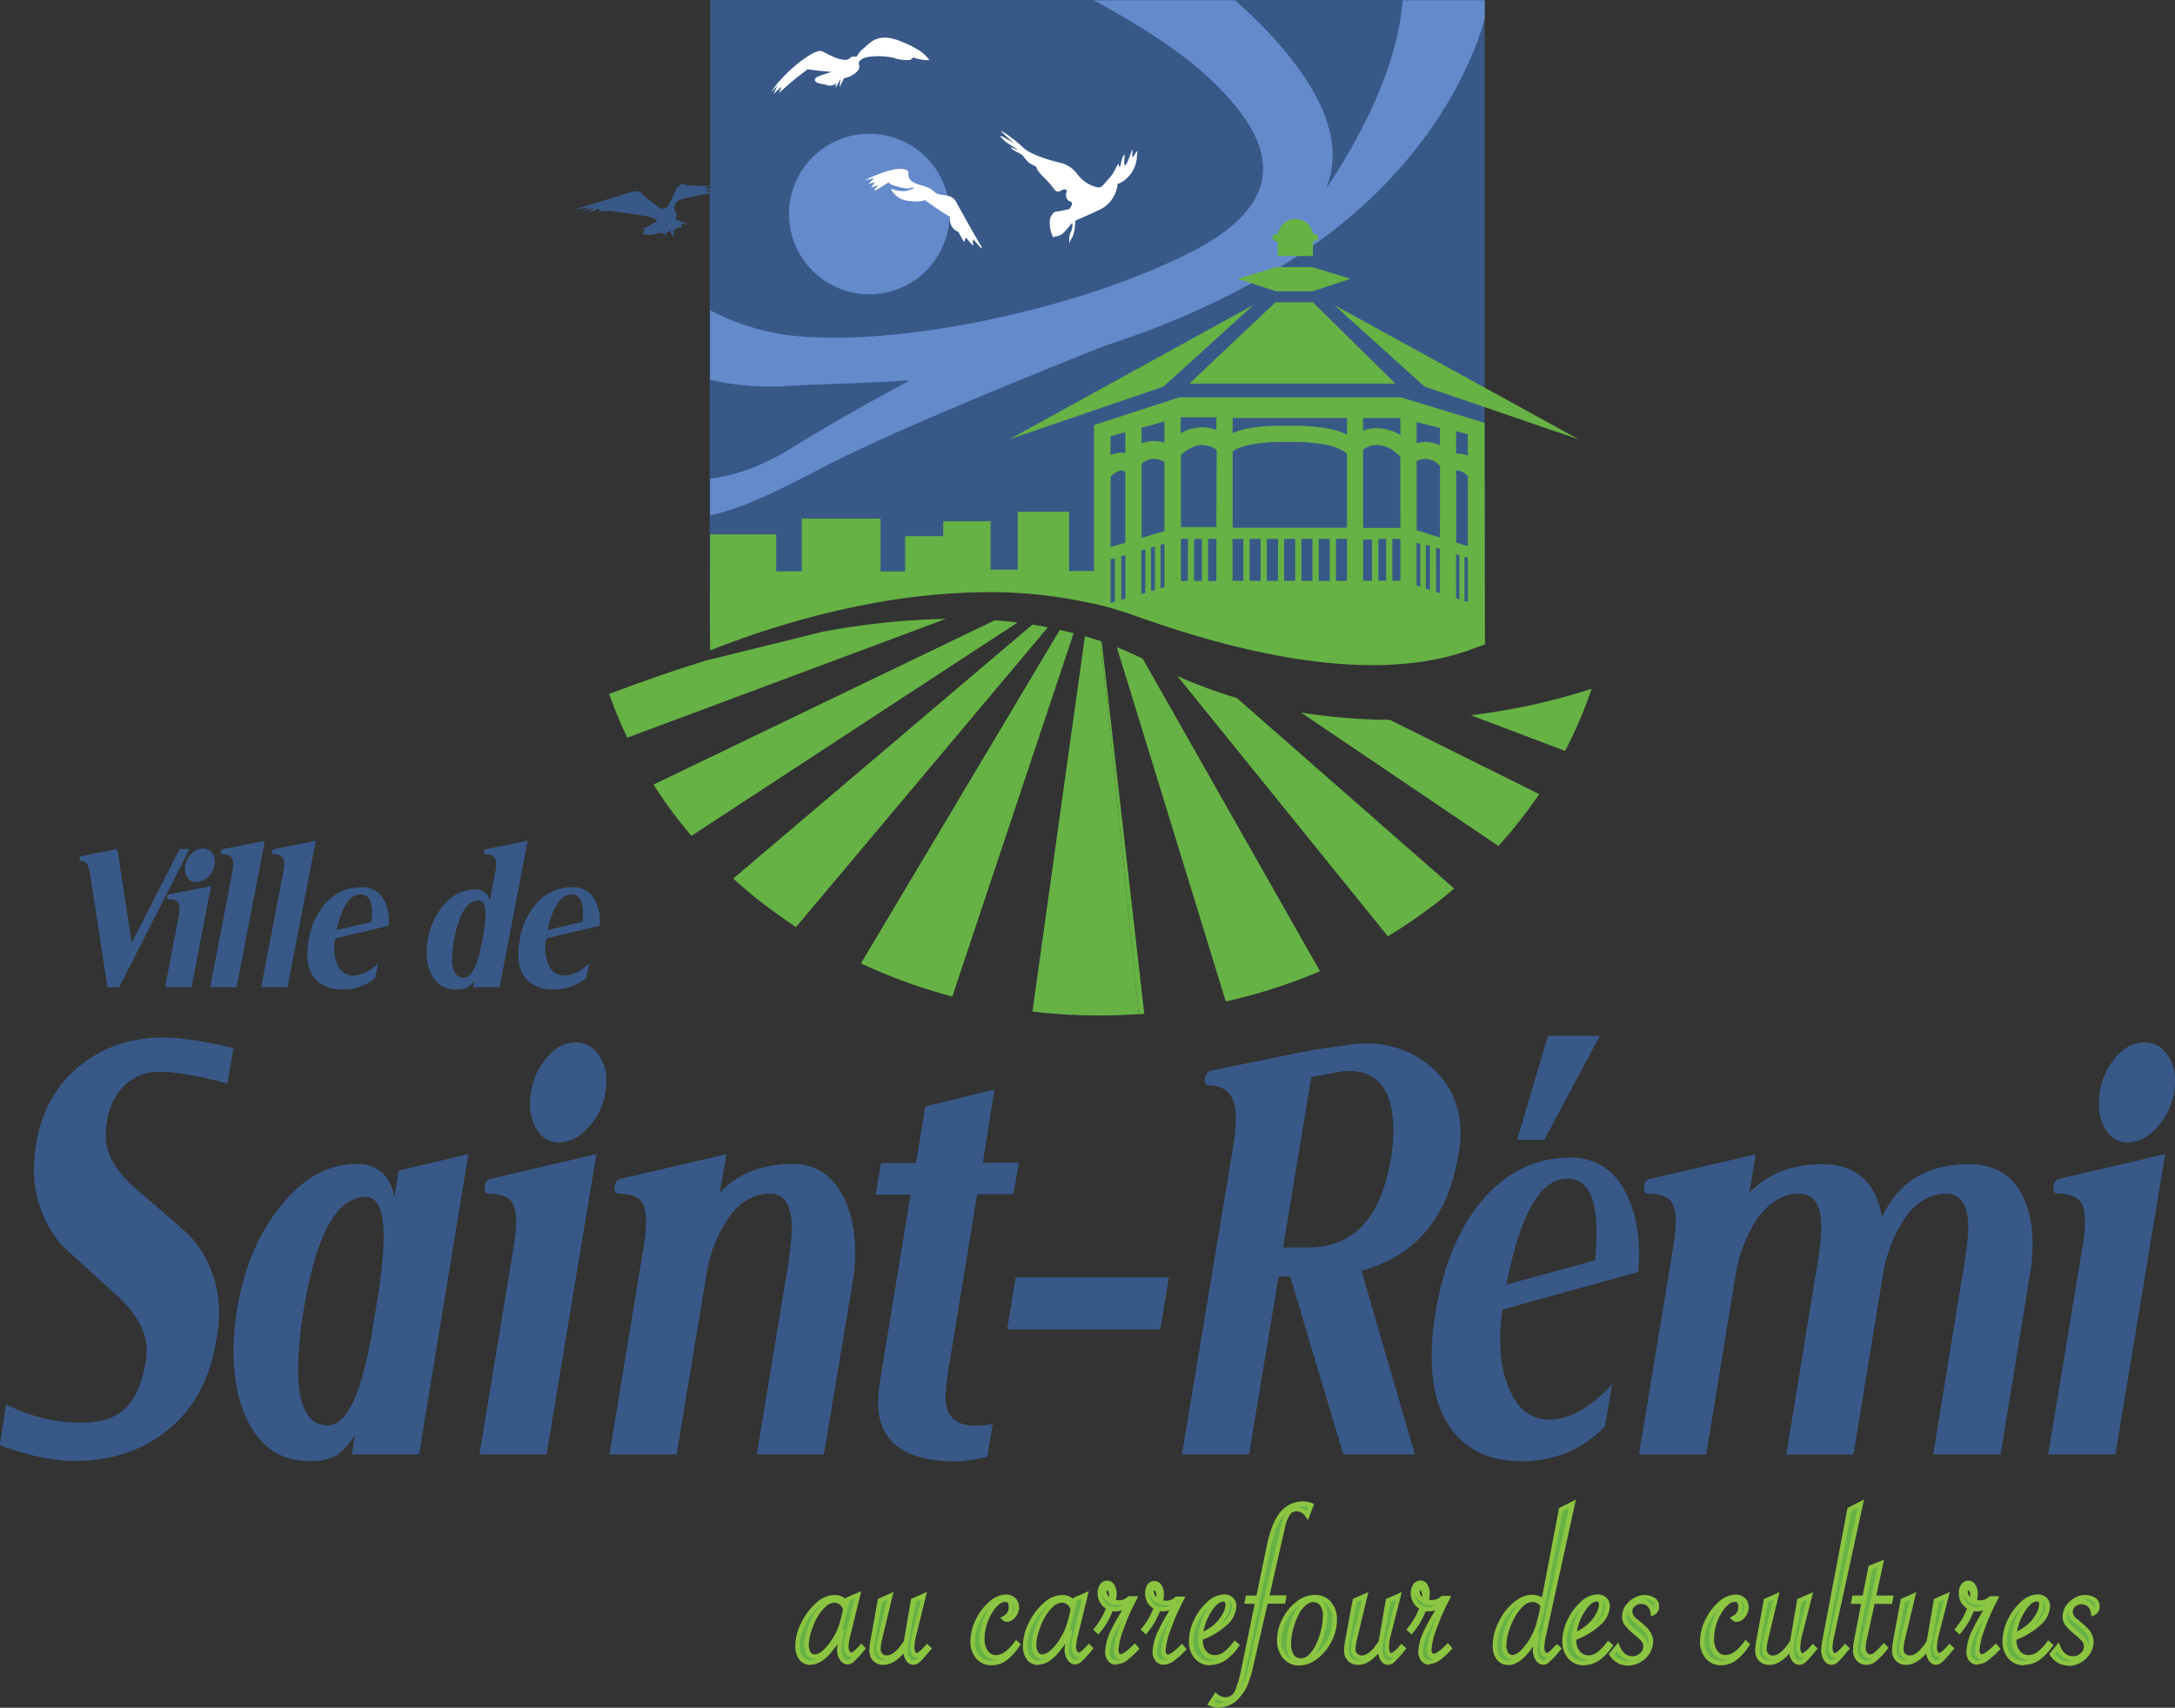 <svg id="Layer_1" data-name="Layer 1" xmlns="http://www.w3.org/2000/svg" viewBox="0 0 559.9 439.57"><rect x="0" y="0" width="559.9" height="439.57" fill="#333333" stroke="none"/><title>logo_12</title><path d="M182.82,0V47.88c-1.26,0-3.9-.13-4.82-.13a7.94,7.94,0,0,1-2.45-.46l-1.22.93-2.45,5.1-1.84.47s-2.45-2-3.68-2.94-1.43-2.16-3.88-1.39-13.68,4.17-13.68,4.17c-2.25.62,3.26-.31,3.26-.31l-2.45,1.24,3.27-1.09-1.23,1.24,2.45-1.08.2.77,2.25-.16s7.14.93,9.8,1.39,2.86,1.54,2.86,1.54-.61-.15-1.84.77a8.53,8.53,0,0,1-3.27,1.24l2-.31-.61,1.24s-.2.31,1.63.31,2.25-.62,3.27-.47,1.63,1.39,1.63,1.39l-.61-1.23,1-.78,1,1.86V59.35l1-.77,1.22-.15-.41-.77h1.84l-3.27-1.24a1.75,1.75,0,0,0,.21-1.7,2.33,2.33,0,0,1,.2-2.78c.81-.77,4.28-1.39,6.74-1.85l1.76-.33V163.32S237.57,136,286.5,156s95.66,7.35,95.66,7.35V0Zm0,48v.61l-1.56-.4Zm-1.35,1,1.35-.09v.5Z" fill="#385988"/><path d="M382.2.07H361.09c-1.49,18.72-12.52,37.84-19.81,48.63,6.84-15.78-7.14-34.24-23.33-48.63H281.56c12,6.49,22.6,13.33,29.89,20.22,15.43,14.57,22.64,30.53-4.76,44.56S232.94,89.41,204.08,86.41a60.23,60.23,0,0,1-21.28-6.56V97.73a67.44,67.44,0,0,0,18.32,1.7c10.59-.63,21.53-.77,33.17-1.54-9.73,5.18-20.35,11.14-30.76,17.57-7.7,4.75-14.62,7-20.73,7.74v9.43c8.46-1.76,17.37-6.25,28.69-12.15,17.21-9,51.9-23.12,73.27-31.61A216.87,216.87,0,0,0,323.84,72c44.23-24.19,56-58.45,58.36-67.18ZM319.61,71.61Zm4.61-4.26L326,65.73Zm7.79-7.2,1.65-1.52Z" fill="#648acc"/><circle cx="223.78" cy="55.09" r="20.66" fill="#648acc"/><path d="M207.93,17.82s-3.42,2.52-5.41,4.33l-2,1.8.72-1.62a14.56,14.56,0,0,0-2,1.8c-.36.54.9-2.16.9-2.16l-1.62,1.8s.72-1.62,4-4.87,7.57-6.13,8.83-5.77,2.71,1.62,5.23,2.16,2-.9,3.24-.72.54-.54,2.35-2,3.6-4.33,9.55-2,6.85,4.15,7.39,4.69-2.88,0-3.6-.36-.7.54-1.44.54a10.1,10.1,0,0,1-4-.54c-2-.54-6.67-.72-8.29.36s.36,1.8-1.26,3.25a6.47,6.47,0,0,1-3.24,1.62l-1.08,2.16c-.18.36.18-2,.18-2l-1.26,2.35s.18-3.07.36-2.52a1.45,1.45,0,0,1-1.08,1.8c-1.08.36-1.62-.18-3.06-.36s-2.7-1.26,0-2.16l2.71-.9S209.91,18.18,207.93,17.82Z" fill="#fff"/><path d="M246.25,52.18s4.1,7.48,6,10.62-1.69-1.21-1.69-1.21a2.53,2.53,0,0,0,0,1.45c.24.73-1.93-1.93-1.93-1.93l-.48,1.21-1.45-2.65A3.11,3.11,0,0,1,245,58.21a3.7,3.7,0,0,1-.48-2.41s-1.69-1-4.11-2.66L238,51.46s-.48.73-4.1.24a5.49,5.49,0,0,1-4.58-3.14s2.65,1,4.35.48,2.32-1.07.39-.59c0,0,.09.35-2.81-.37s-2.41-1.21-2.41-1.21-1.45,1-3.14,1.93.48-1.21.48-1.21l-1.93.72,1-1.45-1.69.49L225,45.9l-2.41.48s6.27-3.13,9.41-2.9,1,1.45,2.41,2.9,4.34,1.21,6,2.9S244.8,49.29,246.25,52.18Z" fill="#fff"/><path d="M282.35,48.18c1.37.28,1.57-.61,3-2.09s2-3.31,2.44-3.74.09,0,.35.6.43-1.65,1-2.78.26.52.26,1.39.18,1.74,1-.26,1.14-3.39,1.14-2.35-.44,2.35.52.87.78-1.13.61.35a8.2,8.2,0,0,1-2.27,5.4c-1.83,1.74-2.7,1.74-2.7,1.74a8.16,8.16,0,0,1-4.88,6.79c-4.79,2.26-5.22,2.26-5.74,2.61s-.17-.08-.34,1.14a10.12,10.12,0,0,1-.61,3c-.43.87-.78,1.22-.78,1.83a4.84,4.84,0,0,1,.18-2.7,4.13,4.13,0,0,0,.52-2.44c-.09-.44-1.22,1.48-2.44,2.52s-1.83.52-2.26,1-1.74-3.74-.78-5.39,1.13-1,3-1.48,1.65-.08,2.18-1.13,0-1.13-.52-1.3a1.84,1.84,0,0,1-.78-1.92l.17-.7s-.17-.78-1.31-.17-1.39.52-2.53-1.05-3.57-3.48-3.83-4.52-1.57-.61-3-2.52-1.65-1.22-3.14-2.35.09-.35,1,0-2.09-1.39-2.87-2-2.7-2.53,0-.88a18.14,18.14,0,0,1,2.35,1.48s-2.61-2.35-3.48-3.22,3,1.57,5.4,3.92,8.7,3.83,10.19,4.18a7.73,7.73,0,0,1,3.91,2.78A8.84,8.84,0,0,0,282.35,48.18Z" fill="#fff"/><path d="M220.82,410.6l-2.59,10.54a12.27,12.27,0,0,0-.41,2.7,3,3,0,0,0,.36,1.5,1,1,0,0,0,.88.64q.8,0,2.65-2l.38.4-.3.38a26.41,26.41,0,0,1-2.25,2.46,2.22,2.22,0,0,1-1.36.7,1.85,1.85,0,0,1-1.53-1,3.93,3.93,0,0,1-.65-2.24,28.32,28.32,0,0,1,.66-4.17l.22-1.1a21.58,21.58,0,0,1-2.73,4.75q-2.87,3.8-5.48,3.8a3,3,0,0,1-2.48-1.18,5.07,5.07,0,0,1-.91-3.17,12.78,12.78,0,0,1,1.47-5.67,15.57,15.57,0,0,1,3.66-4.88,6.59,6.59,0,0,1,4.26-1.92,3.6,3.6,0,0,1,3.25,1.67l.3-1.1Zm-3.17,3.69a3.36,3.36,0,0,0-1.11-1.71,2.86,2.86,0,0,0-1.81-.62,4,4,0,0,0-2.56,1.17,11.52,11.52,0,0,0-2.48,3.24,19.22,19.22,0,0,0-1.47,3.62,12,12,0,0,0-.59,3.29,4.2,4.2,0,0,0,.53,2.3,1.71,1.71,0,0,0,1.53.84,4.07,4.07,0,0,0,2.65-1.24,14.75,14.75,0,0,0,2.73-3.54,13.58,13.58,0,0,0,1.3-2.65q.47-1.32,1-3.68Z" fill="#66b245"/><path d="M208.67,428.54a3.53,3.53,0,0,1-2.94-1.41,5.66,5.66,0,0,1-1-3.52,13.4,13.4,0,0,1,1.54-5.93,16.2,16.2,0,0,1,3.8-5.06,7.16,7.16,0,0,1,4.64-2.06,4.31,4.31,0,0,1,3,1l.08-.31,3.92-1.7-2.87,11.68a11.78,11.78,0,0,0-.4,2.57,2.39,2.39,0,0,0,.28,1.21c.13.23.25.35.38.35s.59-.05,2.21-1.86l.42-.46,1.17,1.23-.62.77a26.81,26.81,0,0,1-2.31,2.53,2.72,2.72,0,0,1-1.75.86,2.4,2.4,0,0,1-2-1.22,4.53,4.53,0,0,1-.75-2.56,11.14,11.14,0,0,1,.17-1.55q-.45.71-1,1.38c-2,2.71-4,4-5.95,4Zm2.85-15.62c-.24.17-.47.36-.72.57a15.08,15.08,0,0,0-3.52,4.7,12.28,12.28,0,0,0-1.41,5.41,4.53,4.53,0,0,0,.79,2.81c.81,1.05,2.23,1.28,3.74.49a2.46,2.46,0,0,1-2.72-1,4.77,4.77,0,0,1-.63-2.61,12.62,12.62,0,0,1,.62-3.45,19.73,19.73,0,0,1,1.52-3.73,12.66,12.66,0,0,1,2.34-3.16Zm5.33,6.42.61.18-.22,1.09a26.29,26.29,0,0,0-.65,4.06,3.33,3.33,0,0,0,.55,1.91c.48.7.91.7,1,.7s.42-.05,1-.56l.23-.22a1.3,1.3,0,0,1-.33,0,1.56,1.56,0,0,1-1.39-.94,3.51,3.51,0,0,1-.43-1.78,12.83,12.83,0,0,1,.43-2.84l2.31-9.4-1.26.54-.53,1.92,0,.06,0,.15-.28,1.16c-.38,1.57-.74,2.83-1.06,3.74l-.06.17Zm-2.11-6.81a3.5,3.5,0,0,0-2.18,1,11,11,0,0,0-2.35,3.08,18.73,18.73,0,0,0-1.42,3.51,11.54,11.54,0,0,0-.57,3.12,3.66,3.66,0,0,0,.44,2c.64,1,1.95.7,3.3-.52a14.2,14.2,0,0,0,2.61-3.4,13.08,13.08,0,0,0,1.25-2.55c.31-.88.65-2.1,1-3.63l.21-.85a2.72,2.72,0,0,0-.87-1.28,2.27,2.27,0,0,0-1.44-.49Z" fill="#8bc541"/><path d="M229.22,410.77l-2.67,11.14a11.31,11.31,0,0,0-.36,2.54,2.17,2.17,0,0,0,.61,1.61,2.14,2.14,0,0,0,1.57.6q2.34,0,4.87-4l.11-.17c0-.19.06-.34.08-.46L235.17,412l2.7-1.18-2.42,9.48a15.57,15.57,0,0,0-.61,3.74,3.2,3.2,0,0,0,.3,1.5.9.9,0,0,0,.8.58q.85,0,2.73-2.13l.44.4-.28.32a26.21,26.21,0,0,1-2.31,2.61,2.15,2.15,0,0,1-1.38.68,1.71,1.71,0,0,1-1.45-.91,4,4,0,0,1-.59-2.26c0-.29,0-.56,0-.81q-2.86,4-5.68,4a3,3,0,0,1-2.24-.85,3.08,3.08,0,0,1-.84-2.26,14.8,14.8,0,0,1,.3-2.68L226.54,412Z" fill="#66b245"/><path d="M235.14,428.52a2.27,2.27,0,0,1-1.93-1.17,4.23,4.23,0,0,1-.63-1.75c-1.69,1.94-3.41,2.92-5.12,2.92a3.59,3.59,0,0,1-2.66-1,3.66,3.66,0,0,1-1-2.67,15.39,15.39,0,0,1,.31-2.79L226,411.55l4-1.78-2.95,12.28a10.79,10.79,0,0,0-.34,2.4,1.6,1.6,0,0,0,.44,1.2,1.56,1.56,0,0,0,1.16.44c1.34,0,2.81-1.26,4.38-3.74l0-.08.06-.34,1.79-10.39,4.08-1.78L236,420.39a15.09,15.09,0,0,0-.59,3.59,2.67,2.67,0,0,0,.24,1.23c.14.27.24.27.29.27s.67-.09,2.29-1.94l.39-.45,1.3,1.19-.66.74a25.88,25.88,0,0,1-2.36,2.66,2.66,2.66,0,0,1-1.77.83Zm-1.35-5.63-.08,1.11c0,.24,0,.49,0,.77a3.44,3.44,0,0,0,.5,1.94c.38.58.73.65,1,.65a1.66,1.66,0,0,0,1-.53l.27-.26a1.46,1.46,0,0,1-.45.08,1.45,1.45,0,0,1-1.31-.89,3.73,3.73,0,0,1-.37-1.77,16.24,16.24,0,0,1,.63-3.89l2.13-8.32-1.32.58L234,422.12c0,.12,0,.28-.09.48l-.13.28Zm-6.73-10.52-1.82,9.89a14.32,14.32,0,0,0-.29,2.57,2.5,2.5,0,0,0,.67,1.85,2.75,2.75,0,0,0,2.67.57,2.69,2.69,0,0,1-1.91-.77,2.74,2.74,0,0,1-.78-2,11.9,11.9,0,0,1,.37-2.67l2.4-10-1.32.58Z" fill="#8bc541"/><path d="M262,423.3a14.42,14.42,0,0,1-3.27,3.62,5.89,5.89,0,0,1-3.51,1.13,4.35,4.35,0,0,1-3.46-1.55,6,6,0,0,1-1.34-4,12,12,0,0,1,1.3-5.27,13.68,13.68,0,0,1,3.32-4.44,6.1,6.1,0,0,1,3.9-1.76,2.87,2.87,0,0,1,2,.73,2.63,2.63,0,0,1,.77,2,3.4,3.4,0,0,1-.81,2.14,2.27,2.27,0,0,1-1.75,1,1,1,0,0,1-.74-.34,3.12,3.12,0,0,0,1.79-3.12,1.81,1.81,0,0,0-.4-1.25,1.36,1.36,0,0,0-1.06-.45,3.22,3.22,0,0,0-2.05.86,9.22,9.22,0,0,0-1.94,2.4,14.66,14.66,0,0,0-1.42,3.28,12.59,12.59,0,0,0-.51,3.53,5.73,5.73,0,0,0,1,3.45,3,3,0,0,0,2.53,1.33,4.51,4.51,0,0,0,2.62-.89,12.52,12.52,0,0,0,2.64-2.74Z" fill="#66b245"/><path d="M255.19,428.63a4.93,4.93,0,0,1-3.9-1.75,6.58,6.58,0,0,1-1.48-4.41,12.69,12.69,0,0,1,1.35-5.53,14.32,14.32,0,0,1,3.46-4.62,6.68,6.68,0,0,1,4.28-1.9,3.43,3.43,0,0,1,2.44.89,3.2,3.2,0,0,1,1,2.4,4,4,0,0,1-.94,2.51,2.82,2.82,0,0,1-2.2,1.24,1.59,1.59,0,0,1-1.16-.52l-.56-.58.73-.34a2.54,2.54,0,0,0,1.45-2.59,1.26,1.26,0,0,0-.25-.86.77.77,0,0,0-.63-.25,2.65,2.65,0,0,0-1.68.73,8.66,8.66,0,0,0-1.81,2.25,14,14,0,0,0-1.36,3.15,12.08,12.08,0,0,0-.48,3.36,5.19,5.19,0,0,0,.85,3.11c1,1.4,2.76,1.41,4.35.3a12,12,0,0,0,2.51-2.61l.38-.51,1.24,1.11-.29.42a15,15,0,0,1-3.41,3.76,6.48,6.48,0,0,1-3.85,1.25ZM255,413.54a13.32,13.32,0,0,0-2.8,3.91,11.51,11.51,0,0,0-1.24,5,5.39,5.39,0,0,0,1.2,3.66,3.76,3.76,0,0,0,3,1.35,5.31,5.31,0,0,0,2-.4,4.48,4.48,0,0,1-.91.09,3.55,3.55,0,0,1-3-1.57,6.32,6.32,0,0,1-1.07-3.79,13.24,13.24,0,0,1,.53-3.69,15.25,15.25,0,0,1,1.48-3.42,12.13,12.13,0,0,1,.77-1.15Zm5.43-1.48a2.56,2.56,0,0,1,.34,1.35,4.23,4.23,0,0,1-.66,2.43,3.44,3.44,0,0,0,.32-.35,2.81,2.81,0,0,0,.69-1.78,2.06,2.06,0,0,0-.59-1.56l-.1-.09Z" fill="#8bc541"/><path d="M279.4,410.6l-2.59,10.54a12.45,12.45,0,0,0-.41,2.7,3,3,0,0,0,.36,1.5,1,1,0,0,0,.88.64q.8,0,2.64-2l.39.4-.3.38a26.34,26.34,0,0,1-2.24,2.46,2.22,2.22,0,0,1-1.36.7,1.84,1.84,0,0,1-1.53-1,3.9,3.9,0,0,1-.65-2.24,28.35,28.35,0,0,1,.66-4.17l.22-1.1a21.49,21.49,0,0,1-2.73,4.75q-2.86,3.8-5.48,3.8a3,3,0,0,1-2.48-1.18,5.08,5.08,0,0,1-.91-3.17,12.74,12.74,0,0,1,1.47-5.67,15.55,15.55,0,0,1,3.66-4.88,6.59,6.59,0,0,1,4.25-1.92,3.61,3.61,0,0,1,3.25,1.67l.3-1.1Zm-3.17,3.69a3.38,3.38,0,0,0-1.11-1.71,2.85,2.85,0,0,0-1.8-.62,4,4,0,0,0-2.56,1.17,11.47,11.47,0,0,0-2.48,3.24A19.26,19.26,0,0,0,266.8,420a11.9,11.9,0,0,0-.59,3.29,4.2,4.2,0,0,0,.54,2.3,1.71,1.71,0,0,0,1.53.84,4.07,4.07,0,0,0,2.65-1.24,14.8,14.8,0,0,0,2.72-3.54,13.46,13.46,0,0,0,1.3-2.65q.47-1.32,1-3.68Z" fill="#66b245"/><path d="M267.26,428.54a3.54,3.54,0,0,1-2.94-1.41,5.66,5.66,0,0,1-1-3.52,13.38,13.38,0,0,1,1.53-5.93,16.18,16.18,0,0,1,3.8-5.06,7.16,7.16,0,0,1,4.64-2.06,4.32,4.32,0,0,1,3,1l.08-.31,3.92-1.7-2.87,11.68a12,12,0,0,0-.4,2.57,2.43,2.43,0,0,0,.28,1.21c.13.23.25.34.38.34s.59-.05,2.21-1.85l.42-.46,1.18,1.22-.63.77a26.27,26.27,0,0,1-2.31,2.53,2.72,2.72,0,0,1-1.75.86,2.38,2.38,0,0,1-2-1.22,4.48,4.48,0,0,1-.75-2.56,11.26,11.26,0,0,1,.17-1.55q-.45.7-1,1.38c-2,2.67-4,4-5.94,4Zm2.84-15.61c-.24.17-.47.36-.71.57a15,15,0,0,0-3.52,4.7,12.23,12.23,0,0,0-1.41,5.41,4.54,4.54,0,0,0,.79,2.81c.81,1.05,2.23,1.28,3.74.49a2.46,2.46,0,0,1-2.72-1,4.76,4.76,0,0,1-.63-2.61,12.47,12.47,0,0,1,.62-3.45,19.9,19.9,0,0,1,1.52-3.73,12.58,12.58,0,0,1,2.33-3.16Zm5.33,6.41.61.19-.22,1.09a26.35,26.35,0,0,0-.65,4.06,3.29,3.29,0,0,0,.55,1.91c.47.71.9.71,1,.71s.44-.07,1-.56l.23-.22a1.31,1.31,0,0,1-.33,0,1.56,1.56,0,0,1-1.39-.94,3.55,3.55,0,0,1-.43-1.78,12.86,12.86,0,0,1,.43-2.84l2.31-9.4-1.26.54-.53,1.92,0,.06,0,.15-.29,1.16c-.39,1.58-.74,2.84-1.06,3.74l-.06.17Zm-2.11-6.81a3.5,3.5,0,0,0-2.18,1,10.94,10.94,0,0,0-2.35,3.08,18.72,18.72,0,0,0-1.43,3.51,11.41,11.41,0,0,0-.57,3.12,3.66,3.66,0,0,0,.44,2c.63,1,1.95.7,3.3-.52a14.23,14.23,0,0,0,2.61-3.4,12.94,12.94,0,0,0,1.25-2.55c.31-.87.65-2.09,1-3.63l.21-.85a2.71,2.71,0,0,0-.87-1.28,2.25,2.25,0,0,0-1.44-.49Z" fill="#8bc541"/><path d="M282.21,419.44a17.71,17.71,0,0,0,3.17-5.58,4.08,4.08,0,0,1-2.23-3.71,3.11,3.11,0,0,1,.53-1.87,1.56,1.56,0,0,1,2.67.07,3.71,3.71,0,0,1,.52,2.06,7.4,7.4,0,0,1-.3,2,5,5,0,0,0,1.35.2,3.91,3.91,0,0,0,2.81-1H292l-.2.41a56.13,56.13,0,0,0-3.26,7.47,18.54,18.54,0,0,0-1.28,5.49,1.83,1.83,0,0,0,.33,1.11,1,1,0,0,0,.8.44q1.13,0,3.64-2.5l.44.52a19.85,19.85,0,0,1-2.4,2.22,4.39,4.39,0,0,1-2.72,1.21,2.08,2.08,0,0,1-1.7-.75,3.09,3.09,0,0,1-.62-2,13.32,13.32,0,0,1,1.6-5.47c.39-.82.88-1.76,1.49-2.82s1.36-2.31,2.29-3.78l.27-.4a6.06,6.06,0,0,1-1.75,1.22,4.76,4.76,0,0,1-1.91.36,4.17,4.17,0,0,1-1-.14,17.89,17.89,0,0,1-3.3,5.82Zm3.78-7.31a8.84,8.84,0,0,0,.11-1.21,3.31,3.31,0,0,0-.32-1.58.93.93,0,0,0-.82-.58.6.6,0,0,0-.48.27,1.12,1.12,0,0,0-.21.68A3,3,0,0,0,286,412.12Z" fill="#66b245"/><path d="M287.39,428.49a2.65,2.65,0,0,1-2.15-1,3.67,3.67,0,0,1-.75-2.41,13.75,13.75,0,0,1,1.66-5.73c.39-.83.9-1.79,1.51-2.86q.51-.9,1.18-2a5.22,5.22,0,0,1-2.44.22,19.2,19.2,0,0,1-3.24,5.51l-.4.49-1.34-1.26.33-.42a18,18,0,0,0,2.93-5,4.56,4.56,0,0,1-2.12-4,3.69,3.69,0,0,1,.64-2.22,2.14,2.14,0,0,1,3.63.09,4.28,4.28,0,0,1,.62,2.38,7.49,7.49,0,0,1-.17,1.55,3.35,3.35,0,0,0,3.05-.82l.17-.16H293l-.59,1.24a55.49,55.49,0,0,0-3.24,7.41,18.1,18.1,0,0,0-1.25,5.29,1.26,1.26,0,0,0,.22.77c.15.2.28.2.33.2.27,0,1.12-.23,3.23-2.33l.45-.44,1.17,1.38-.33.38a19.94,19.94,0,0,1-2.47,2.29,4.94,4.94,0,0,1-3.09,1.34Zm1.84-12.35-.57,1c-.59,1-1.09,2-1.46,2.78a12.88,12.88,0,0,0-1.54,5.23,2.56,2.56,0,0,0,.48,1.67,1.89,1.89,0,0,0,2.39.26,1.47,1.47,0,0,1-1.36-.67,2.41,2.41,0,0,1-.44-1.45,18.92,18.92,0,0,1,1.31-5.68q.54-1.54,1.19-3.09Zm-3.42-2.71.34.09a3.89,3.89,0,0,0,2.58-.19,4,4,0,0,0,.68-.38,5.33,5.33,0,0,1-3,0l0,.13-.58-.3,0-.06-.18-.11a3.73,3.73,0,0,1-2-2.5v0a3.5,3.5,0,0,0,1.94,3.21l.15.08Zm4.74-1,.28.24.27-.53h-.16a4.69,4.69,0,0,1-.39.29ZM285,409.34a.53.53,0,0,0-.13.37,1.83,1.83,0,0,0,.65,1.33s0-.09,0-.13a2.72,2.72,0,0,0-.25-1.3c-.13-.24-.22-.27-.28-.28Zm0-1.21a.93.93,0,0,0-.58.19,1.06,1.06,0,0,1,1.11,0,.87.87,0,0,0-.52-.16Z" fill="#8bc541"/><path d="M294.42,419.44a17.71,17.71,0,0,0,3.17-5.58,4.07,4.07,0,0,1-2.23-3.71,3.11,3.11,0,0,1,.52-1.87,1.56,1.56,0,0,1,2.67.07,3.68,3.68,0,0,1,.52,2.06,7.49,7.49,0,0,1-.3,2,5.05,5.05,0,0,0,1.35.2,3.91,3.91,0,0,0,2.81-1h1.32l-.19.41a55.63,55.63,0,0,0-3.26,7.47,18.59,18.59,0,0,0-1.28,5.49,1.82,1.82,0,0,0,.33,1.11,1,1,0,0,0,.8.44q1.13,0,3.63-2.5l.44.52a19.73,19.73,0,0,1-2.4,2.22,4.4,4.4,0,0,1-2.73,1.21,2.08,2.08,0,0,1-1.7-.75,3.1,3.1,0,0,1-.62-2,13.33,13.33,0,0,1,1.6-5.47c.38-.82.88-1.76,1.49-2.82s1.37-2.31,2.29-3.78l.27-.4a6,6,0,0,1-1.75,1.22,4.77,4.77,0,0,1-1.92.36,4.15,4.15,0,0,1-1-.14,18,18,0,0,1-3.3,5.82Zm3.78-7.31a8.63,8.63,0,0,0,.11-1.21,3.22,3.22,0,0,0-.32-1.58.92.92,0,0,0-.81-.58.59.59,0,0,0-.48.27,1.12,1.12,0,0,0-.21.68A3,3,0,0,0,298.19,412.12Z" fill="#66b245"/><path d="M299.59,428.49a2.65,2.65,0,0,1-2.14-1,3.67,3.67,0,0,1-.75-2.41,13.77,13.77,0,0,1,1.66-5.73c.39-.84.9-1.8,1.51-2.86.34-.6.74-1.26,1.18-2a5.22,5.22,0,0,1-2.44.22,19.21,19.21,0,0,1-3.24,5.51l-.39.49-1.34-1.26.33-.42a18,18,0,0,0,2.93-5,4.56,4.56,0,0,1-2.12-4,3.68,3.68,0,0,1,.64-2.22A2.16,2.16,0,0,1,299,408a4.29,4.29,0,0,1,.62,2.38,7.48,7.48,0,0,1-.18,1.55,3.33,3.33,0,0,0,3.05-.82l.17-.16h2.47l-.58,1.23a55.72,55.72,0,0,0-3.24,7.42,18.11,18.11,0,0,0-1.25,5.3,1.26,1.26,0,0,0,.22.76c.15.21.28.21.33.21.27,0,1.12-.23,3.22-2.33l.45-.44,1.17,1.38-.33.38a20.22,20.22,0,0,1-2.47,2.29,5,5,0,0,1-3.09,1.34Zm1.84-12.34-.56,1c-.59,1-1.09,2-1.47,2.78a12.88,12.88,0,0,0-1.55,5.23,2.56,2.56,0,0,0,.49,1.67,1.89,1.89,0,0,0,2.39.26,1.47,1.47,0,0,1-1.36-.67,2.4,2.4,0,0,1-.45-1.45,19.13,19.13,0,0,1,1.31-5.68q.53-1.53,1.19-3.09ZM298,413.43l.34.09a3.86,3.86,0,0,0,2.58-.19,4.15,4.15,0,0,0,.68-.38,5.33,5.33,0,0,1-3,0l0,.13-.58-.29v-.06l-.18-.11a3.74,3.74,0,0,1-1.95-2.48h0a3.5,3.5,0,0,0,1.94,3.21l.14.08Zm4.74-1,.28.24.27-.53h-.16a4.28,4.28,0,0,1-.39.29Zm-5.57-3.09a.53.53,0,0,0-.13.37,1.84,1.84,0,0,0,.65,1.33s0-.09,0-.12a2.7,2.7,0,0,0-.24-1.29c-.13-.25-.23-.28-.28-.29Zm0-1.21a.9.9,0,0,0-.58.19,1.07,1.07,0,0,1,1.09,0,.88.88,0,0,0-.51-.15Z" fill="#8bc541"/><path d="M317.89,423.15l.5.43A13.31,13.31,0,0,1,315,427a6.34,6.34,0,0,1-3.5,1A4.51,4.51,0,0,1,308,426.5a6.06,6.06,0,0,1-1.35-4.12,11.88,11.88,0,0,1,1.31-5.25,14.09,14.09,0,0,1,3.28-4.41,6,6,0,0,1,3.9-1.74,2.61,2.61,0,0,1,1.86.69,2.35,2.35,0,0,1,.73,1.78,6.31,6.31,0,0,1-2.31,4.44,19.07,19.07,0,0,1-6.31,3.77,4.59,4.59,0,0,0,0,.52,4.88,4.88,0,0,0,1,3.24,3.36,3.36,0,0,0,2.7,1.26,4.34,4.34,0,0,0,2.51-.85A12.44,12.44,0,0,0,317.89,423.15ZM309.07,421a14.82,14.82,0,0,0,4.57-3.08,10.72,10.72,0,0,0,1.74-2.48A5.42,5.42,0,0,0,316,413q0-1.35-1.18-1.36-1.8,0-3.63,3A14.55,14.55,0,0,0,309.07,421Z" fill="#66b245"/><path d="M311.55,428.63a5.09,5.09,0,0,1-4-1.75,6.68,6.68,0,0,1-1.49-4.51,12.49,12.49,0,0,1,1.37-5.51,14.72,14.72,0,0,1,3.41-4.59,6.56,6.56,0,0,1,4.28-1.88,3.18,3.18,0,0,1,2.26.84,2.92,2.92,0,0,1,.91,2.21,6.88,6.88,0,0,1-2.49,4.86,19.36,19.36,0,0,1-6.16,3.75v.11a4.34,4.34,0,0,0,.91,2.86,2.78,2.78,0,0,0,2.25,1,3.79,3.79,0,0,0,2.17-.75,12,12,0,0,0,2.46-2.54l.38-.5,1.36,1.19-.31.43a13.88,13.88,0,0,1-3.49,3.56,7,7,0,0,1-3.81,1.14Zm-.11-15.34a13.7,13.7,0,0,0-3,4.09,11.37,11.37,0,0,0-1.25,5,5.48,5.48,0,0,0,1.21,3.74,3.92,3.92,0,0,0,3.14,1.35,5.65,5.65,0,0,0,1.64-.24,4,4,0,0,1-3.55-1.44,5.47,5.47,0,0,1-1.18-3.61c0-.1,0-.2,0-.29l-.08,0,.1-1a15.18,15.18,0,0,1,2.25-6.6c.23-.37.46-.72.7-1Zm3.42-1c-1,0-2,.9-3.13,2.68a14.1,14.1,0,0,0-1.93,5,12.94,12.94,0,0,0,3.42-2.47,10.19,10.19,0,0,0,1.64-2.34,4.89,4.89,0,0,0,.6-2.13c0-.72-.26-.78-.6-.78Zm1.55-.29a2.42,2.42,0,0,1,.22,1.07,6,6,0,0,1-.72,2.65,11.27,11.27,0,0,1-1.73,2.5c.29-.23.56-.47.81-.71a5.79,5.79,0,0,0,2.13-4,1.77,1.77,0,0,0-.55-1.36l-.16-.13Z" fill="#8bc541"/><path d="M323.7,412.24H321l.19-1h2.73l2.59-12.64a36.65,36.65,0,0,1,1.35-5,13.82,13.82,0,0,1,1.65-3.23,7,7,0,0,1,5.9-3.31,5.77,5.77,0,0,1,2.18.4l-1,2.62a3.3,3.3,0,0,0-2.81-1.61,2.56,2.56,0,0,0-2.11,1,9.48,9.48,0,0,0-1.39,3.47l-4.22,18.26h4.43l-.19,1h-4.47l-3.77,16.35a29.55,29.55,0,0,1-1.45,4.9,11.47,11.47,0,0,1-1.92,3,6.36,6.36,0,0,1-4.82,2.5,5.3,5.3,0,0,1-2.26-.46l1.35-2.07a3.81,3.81,0,0,0,2.5,1,3.28,3.28,0,0,0,3.06-2.25,30.92,30.92,0,0,0,1.57-5.53Z" fill="#66b245"/><path d="M313.89,439.57a5.93,5.93,0,0,1-2.5-.51l-.61-.28,2.08-3.19.5.43a3.21,3.21,0,0,0,2.13.84,2.73,2.73,0,0,0,2.53-1.91,30.75,30.75,0,0,0,1.53-5.41L323,412.82h-2.69l.42-2.14h2.73l2.5-12.18a37.57,37.57,0,0,1,1.37-5.1A14.7,14.7,0,0,1,329,390a7.63,7.63,0,0,1,6.37-3.55,6.31,6.31,0,0,1,2.39.45l.53.21-1.59,4.19-.63-.92a2.73,2.73,0,0,0-2.33-1.36,2,2,0,0,0-1.65.83,9,9,0,0,0-1.28,3.25l-4,17.54h4.41l-.41,2.14h-4.48l-3.67,15.9a29.84,29.84,0,0,1-1.48,5,12.17,12.17,0,0,1-2,3.14,7,7,0,0,1-5.26,2.7Zm-1.37-1.33a5.17,5.17,0,0,0,3.29-.23,4.28,4.28,0,0,1-2.68-.71l-.61.94Zm11.86-26.39-3.69,17.93a40.42,40.42,0,0,1-1.26,4.76,10.85,10.85,0,0,0,.67-1.27,29.11,29.11,0,0,0,1.41-4.8l3.83-16.62h0l4.38-19a11.38,11.38,0,0,1,1.22-3.3,9.64,9.64,0,0,0-1,1.15,13.31,13.31,0,0,0-1.58,3.09,36.09,36.09,0,0,0-1.33,4.93l-2.7,13.11Zm9.4-23.94A3.66,3.66,0,0,1,336.4,389l.43-1.13a6.09,6.09,0,0,0-3.2.07Z" fill="#8bc541"/><path d="M329.32,422.09a11.12,11.12,0,0,1,1.34-5.17,12.23,12.23,0,0,1,3.45-4.19,7.1,7.1,0,0,1,4.33-1.62,4.76,4.76,0,0,1,3.73,1.6,6,6,0,0,1,1.42,4.13,11.74,11.74,0,0,1-1.31,5.36,12.27,12.27,0,0,1-3.44,4.25,7,7,0,0,1-4.31,1.66,4.76,4.76,0,0,1-3.78-1.66A6.46,6.46,0,0,1,329.32,422.09Zm11.79-6.33a4.76,4.76,0,0,0-.81-2.85,2.47,2.47,0,0,0-2.08-1.13,3.72,3.72,0,0,0-2.22.78,7.47,7.47,0,0,0-1.94,2.28,17.43,17.43,0,0,0-1.64,4,15.44,15.44,0,0,0-.65,4.09,5.72,5.72,0,0,0,.8,3.28,2.62,2.62,0,0,0,2.29,1.16q2.4,0,4.21-3.49a18.07,18.07,0,0,0,1.49-4A17.32,17.32,0,0,0,341.11,415.75Z" fill="#66b245"/><path d="M334.52,428.69a5.34,5.34,0,0,1-4.21-1.86,7,7,0,0,1-1.57-4.75,11.74,11.74,0,0,1,1.4-5.44,12.83,12.83,0,0,1,3.62-4.38,7.68,7.68,0,0,1,4.68-1.74,5.34,5.34,0,0,1,4.17,1.79,6.6,6.6,0,0,1,1.56,4.52,12.39,12.39,0,0,1-1.37,5.62,12.92,12.92,0,0,1-3.61,4.45,7.61,7.61,0,0,1-4.67,1.78Zm0-15.55-.08.06a11.67,11.67,0,0,0-3.29,4,10.59,10.59,0,0,0-1.27,4.9,5.91,5.91,0,0,0,1.29,4,4.11,4.11,0,0,0,1.39,1.06,3.33,3.33,0,0,1-.49-.57,6.28,6.28,0,0,1-.9-3.61,15.88,15.88,0,0,1,.67-4.24,18.15,18.15,0,0,1,1.7-4.16,10,10,0,0,1,1-1.4Zm3.68-.78a3.12,3.12,0,0,0-1.87.67,6.93,6.93,0,0,0-1.78,2.1A16.85,16.85,0,0,0,333,419a15,15,0,0,0-.63,3.93,5.22,5.22,0,0,0,.69,3,2.05,2.05,0,0,0,1.81.91c1.35,0,2.6-1.07,3.7-3.18a17.43,17.43,0,0,0,1.44-3.87,16.71,16.71,0,0,0,.54-4,4.17,4.17,0,0,0-.7-2.51,1.91,1.91,0,0,0-1.61-.88Zm2.13-.29a4.06,4.06,0,0,1,.42.49,5.35,5.35,0,0,1,.92,3.19,17.89,17.89,0,0,1-.57,4.29,18.55,18.55,0,0,1-1.54,4.13,10.87,10.87,0,0,1-1.26,1.94l.16-.12a11.77,11.77,0,0,0,3.28-4.05,11.22,11.22,0,0,0,1.25-5.09,5.49,5.49,0,0,0-1.27-3.75,4.07,4.07,0,0,0-1.39-1Z" fill="#8bc541"/><path d="M351.44,410.77l-2.67,11.14a11.14,11.14,0,0,0-.36,2.54,2.18,2.18,0,0,0,.61,1.61,2.14,2.14,0,0,0,1.57.6q2.34,0,4.87-4l.11-.17c0-.19.06-.34.08-.46L357.39,412l2.7-1.18-2.42,9.48a15.59,15.59,0,0,0-.6,3.74,3.16,3.16,0,0,0,.3,1.5.9.9,0,0,0,.8.58q.86,0,2.72-2.13l.44.4-.27.32a26.2,26.2,0,0,1-2.32,2.61,2.13,2.13,0,0,1-1.37.68,1.71,1.71,0,0,1-1.45-.91,4,4,0,0,1-.59-2.26c0-.29,0-.56,0-.81q-2.87,4-5.68,4a3,3,0,0,1-2.24-.85,3.08,3.08,0,0,1-.84-2.26,14.58,14.58,0,0,1,.3-2.68L348.77,412Z" fill="#66b245"/><path d="M357.36,428.52a2.27,2.27,0,0,1-1.94-1.17,4.2,4.2,0,0,1-.63-1.75c-1.69,1.94-3.41,2.92-5.12,2.92a3.58,3.58,0,0,1-2.66-1,3.66,3.66,0,0,1-1-2.67,15.15,15.15,0,0,1,.31-2.79l1.93-10.49,4-1.78-2.95,12.28a10.64,10.64,0,0,0-.35,2.4,1.61,1.61,0,0,0,.44,1.2,1.57,1.57,0,0,0,1.16.44c1.34,0,2.82-1.26,4.38-3.73l0-.08,1.85-10.73,4.08-1.78-2.72,10.63a15.16,15.16,0,0,0-.58,3.59,2.64,2.64,0,0,0,.24,1.23c.14.27.24.27.28.27s.67-.09,2.29-1.94l.39-.45,1.3,1.19-.65.74a25.54,25.54,0,0,1-2.37,2.66,2.66,2.66,0,0,1-1.76.83ZM356,422.88l-.08,1.12c0,.24,0,.49,0,.76a3.43,3.43,0,0,0,.5,1.94c.38.58.73.65,1,.65a1.64,1.64,0,0,0,1-.53l.27-.26a1.47,1.47,0,0,1-.45.08,1.44,1.44,0,0,1-1.31-.89,3.71,3.71,0,0,1-.37-1.77,16.16,16.16,0,0,1,.62-3.89l2.13-8.32-1.32.58L356,422.88Zm-6.73-10.52-1.82,9.89a13.94,13.94,0,0,0-.3,2.57,2.51,2.51,0,0,0,.67,1.85,2.75,2.75,0,0,0,2.67.57,2.7,2.7,0,0,1-1.91-.77,2.75,2.75,0,0,1-.78-2,11.59,11.59,0,0,1,.38-2.67l2.4-10-1.32.58Z" fill="#8bc541"/><path d="M362.84,419.44a17.8,17.8,0,0,0,3.17-5.58,4.07,4.07,0,0,1-2.23-3.71,3.14,3.14,0,0,1,.52-1.87,1.56,1.56,0,0,1,2.68.07,3.73,3.73,0,0,1,.52,2.06,7.53,7.53,0,0,1-.3,2,5,5,0,0,0,1.35.2,3.91,3.91,0,0,0,2.81-1h1.33l-.2.41a55.76,55.76,0,0,0-3.26,7.47,18.67,18.67,0,0,0-1.28,5.49,1.82,1.82,0,0,0,.33,1.11,1,1,0,0,0,.8.44q1.12,0,3.63-2.5l.44.52a20,20,0,0,1-2.4,2.22,4.4,4.4,0,0,1-2.73,1.21,2.07,2.07,0,0,1-1.69-.75,3.09,3.09,0,0,1-.62-2,13.33,13.33,0,0,1,1.6-5.47c.39-.82.88-1.76,1.49-2.82s1.37-2.31,2.29-3.78l.27-.4a6,6,0,0,1-1.75,1.22,4.75,4.75,0,0,1-1.91.36,4.17,4.17,0,0,1-1-.14,17.94,17.94,0,0,1-3.3,5.82Zm3.77-7.31a8.55,8.55,0,0,0,.11-1.21,3.28,3.28,0,0,0-.32-1.58.93.93,0,0,0-.81-.58.61.61,0,0,0-.49.27,1.14,1.14,0,0,0-.2.68A3,3,0,0,0,366.61,412.12Z" fill="#66b245"/><path d="M368,428.49a2.64,2.64,0,0,1-2.14-1,3.66,3.66,0,0,1-.75-2.41,13.73,13.73,0,0,1,1.65-5.73c.41-.86.91-1.82,1.51-2.86q.52-.9,1.18-2a5.25,5.25,0,0,1-2.44.22,19.19,19.19,0,0,1-3.24,5.51l-.39.49-1.34-1.26.33-.42a18.08,18.08,0,0,0,2.93-5,4.56,4.56,0,0,1-2.12-4,3.7,3.7,0,0,1,.63-2.21,2.16,2.16,0,0,1,1.79-1,2.13,2.13,0,0,1,1.84,1,4.3,4.3,0,0,1,.62,2.38,7.45,7.45,0,0,1-.18,1.55,3.34,3.34,0,0,0,3.05-.82l.17-.16h2.49l-.6,1.24a55.22,55.22,0,0,0-3.24,7.41,18.24,18.24,0,0,0-1.25,5.3,1.24,1.24,0,0,0,.22.76c.15.21.27.21.33.21.26,0,1.11-.23,3.22-2.34l.45-.44,1.17,1.38-.32.38a20.75,20.75,0,0,1-2.47,2.29,5,5,0,0,1-3.1,1.34Zm1.84-12.34-.56,1c-.58,1-1.07,1.94-1.47,2.78a12.89,12.89,0,0,0-1.54,5.22,2.54,2.54,0,0,0,.49,1.67,1.88,1.88,0,0,0,2.39.26,1.5,1.5,0,0,1-1.36-.67,2.4,2.4,0,0,1-.45-1.45,18.93,18.93,0,0,1,1.31-5.68q.53-1.53,1.19-3.09Zm-3.41-2.71.34.09a3.88,3.88,0,0,0,2.58-.19,4.26,4.26,0,0,0,.68-.38,5.27,5.27,0,0,1-3,0l0,.13-.58-.29,0-.06-.18-.11a3.75,3.75,0,0,1-2-2.48h0a3.5,3.5,0,0,0,1.94,3.21l.15.08Zm4.74-1,.28.24.27-.53h-.16a4.32,4.32,0,0,1-.39.29Zm-5.57-3.09a.53.53,0,0,0-.13.37,1.84,1.84,0,0,0,.65,1.33s0-.09,0-.13a2.75,2.75,0,0,0-.25-1.29c-.13-.24-.23-.28-.28-.28Zm0-1.21a.91.91,0,0,0-.59.2,1.06,1.06,0,0,1,1.12,0,.87.87,0,0,0-.53-.16Z" fill="#8bc541"/><path d="M404.82,387l-7.3,33.21a20.4,20.4,0,0,0-.58,3.68,3.07,3.07,0,0,0,.32,1.5,1,1,0,0,0,.86.57c.48,0,1.06-.37,1.74-1.12l.8-.83.06-.06.08-.06.41.4-.22.26-1.07,1.24-.91.95a6.1,6.1,0,0,1-1,.91,1.37,1.37,0,0,1-.7.19,1.76,1.76,0,0,1-1.52-1,4.18,4.18,0,0,1-.61-2.25,17.57,17.57,0,0,1,.39-2.73l.3-1.64a18.67,18.67,0,0,1-2.26,3.95q-2.78,3.75-5.4,3.74a3,3,0,0,1-2.48-1.19,5.22,5.22,0,0,1-.91-3.24,13.1,13.1,0,0,1,1.43-5.78,14.86,14.86,0,0,1,3.65-4.82,6.82,6.82,0,0,1,4.42-1.9,5.09,5.09,0,0,1,3,1l4.49-23.53Zm-7.71,26.43a2.27,2.27,0,0,0-1-1.25,3.09,3.09,0,0,0-1.66-.47,4.09,4.09,0,0,0-2.66,1.21,12.74,12.74,0,0,0-2.57,3.43,18.11,18.11,0,0,0-1.45,3.59,12.65,12.65,0,0,0-.57,3.52,3.88,3.88,0,0,0,.57,2.22,1.77,1.77,0,0,0,1.55.84,3.8,3.8,0,0,0,2.49-1.24,15.33,15.33,0,0,0,2.69-3.57,16.08,16.08,0,0,0,1.43-3.29q.63-2.19.91-3.51Z" fill="#66b245"/><path d="M388.21,428.54a3.52,3.52,0,0,1-2.94-1.42,5.8,5.8,0,0,1-1-3.59,13.72,13.72,0,0,1,1.49-6,15.5,15.5,0,0,1,3.79-5c2.48-2.13,5.16-2.58,7.41-1.39l4.39-23,4.32-2.13-7.56,34.39a20,20,0,0,0-.56,3.56,2.53,2.53,0,0,0,.24,1.21c.15.28.29.28.36.28s.54-.09,1.31-.93l.81-.84a1.07,1.07,0,0,1,.26-.22l.38-.22,1.12,1.09-1.27,1.49-.35.41-1,1a6.44,6.44,0,0,1-1.12,1,2,2,0,0,1-1,.27,2.31,2.31,0,0,1-2-1.26,4.73,4.73,0,0,1-.69-2.55,7.71,7.71,0,0,1,.08-.94c-.19.28-.38.57-.59.85-2,2.64-3.94,4-5.87,4Zm3.09-15.93a9.35,9.35,0,0,0-1,.76,14.37,14.37,0,0,0-3.51,4.63,12.57,12.57,0,0,0-1.37,5.52,4.68,4.68,0,0,0,.79,2.89,2.68,2.68,0,0,0,3.27.71,2.37,2.37,0,0,1-2.19-1.09,4.43,4.43,0,0,1-.67-2.54,13.29,13.29,0,0,1,.59-3.69,18.68,18.68,0,0,1,1.49-3.7,13.54,13.54,0,0,1,2.61-3.5Zm4.6,7.61.55.16-.31,1.64a17.32,17.32,0,0,0-.38,2.63,3.62,3.62,0,0,0,.52,1.94c.39.63.77.71,1,.71a.8.8,0,0,0,.41-.11,4.7,4.7,0,0,0,.7-.63,1.53,1.53,0,0,1-1.67-.85,3.59,3.59,0,0,1-.39-1.78,20.71,20.71,0,0,1,.59-3.81l7-32-1.63.8L397.75,413l-.29-.21a2.86,2.86,0,0,1,.2.46l0,.14-.3,1.62c-.19.89-.49,2.05-.93,3.57a16.43,16.43,0,0,1-.58,1.6Zm-1.46-7.89a3.56,3.56,0,0,0-2.27,1.06,12.26,12.26,0,0,0-2.45,3.27,17.78,17.78,0,0,0-1.39,3.47,12.15,12.15,0,0,0-.55,3.37,3.35,3.35,0,0,0,.47,1.89c.62.93,1.82.76,3.17-.5a14.74,14.74,0,0,0,2.58-3.43,15.47,15.47,0,0,0,1.38-3.17c.43-1.48.72-2.61.9-3.46l.25-1.3a1.74,1.74,0,0,0-.72-.8,2.5,2.5,0,0,0-1.35-.39Z" fill="#8bc541"/><path d="M414,423.15l.5.43a13.33,13.33,0,0,1-3.34,3.41,6.33,6.33,0,0,1-3.5,1,4.52,4.52,0,0,1-3.58-1.55,6.07,6.07,0,0,1-1.35-4.12,11.86,11.86,0,0,1,1.31-5.25,14.07,14.07,0,0,1,3.28-4.41,5.94,5.94,0,0,1,3.9-1.74,2.61,2.61,0,0,1,1.86.69,2.35,2.35,0,0,1,.73,1.78,6.31,6.31,0,0,1-2.31,4.44,19.07,19.07,0,0,1-6.31,3.77,4.33,4.33,0,0,0,0,.52,4.86,4.86,0,0,0,1,3.24,3.35,3.35,0,0,0,2.7,1.26,4.36,4.36,0,0,0,2.51-.85A12.46,12.46,0,0,0,414,423.15ZM405.21,421a14.85,14.85,0,0,0,4.57-3.08,10.69,10.69,0,0,0,1.74-2.48,5.45,5.45,0,0,0,.66-2.39c0-.9-.4-1.36-1.18-1.36q-1.79,0-3.62,3A14.57,14.57,0,0,0,405.21,421Z" fill="#66b245"/><path d="M407.68,428.63a5.1,5.1,0,0,1-4-1.75,6.68,6.68,0,0,1-1.49-4.51,12.49,12.49,0,0,1,1.37-5.51,14.75,14.75,0,0,1,3.42-4.59,6.52,6.52,0,0,1,4.28-1.88,3.19,3.19,0,0,1,2.26.84,2.92,2.92,0,0,1,.91,2.21,6.88,6.88,0,0,1-2.49,4.86,19.35,19.35,0,0,1-6.16,3.76s0,.07,0,.11a4.26,4.26,0,0,0,.91,2.86,2.77,2.77,0,0,0,2.25,1.05,3.81,3.81,0,0,0,2.18-.75,12,12,0,0,0,2.45-2.54l.38-.49,1.37,1.19-.31.43a13.75,13.75,0,0,1-3.49,3.56,7,7,0,0,1-3.81,1.14Zm-.12-15.33a13.67,13.67,0,0,0-3,4.08,11.37,11.37,0,0,0-1.25,5,5.48,5.48,0,0,0,1.21,3.74,3.93,3.93,0,0,0,3.14,1.35,5.65,5.65,0,0,0,1.64-.24,4,4,0,0,1-3.54-1.45,5.44,5.44,0,0,1-1.18-3.61c0-.1,0-.2,0-.29l-.08,0,.1-1a15.24,15.24,0,0,1,2.25-6.6c.23-.37.46-.71.69-1Zm3.43-1.05c-1,0-2,.9-3.13,2.68a14.08,14.08,0,0,0-1.93,5,13.06,13.06,0,0,0,3.42-2.47,10.17,10.17,0,0,0,1.64-2.34,4.92,4.92,0,0,0,.6-2.13c0-.72-.26-.78-.6-.78Zm1.53-.31a2.38,2.38,0,0,1,.23,1.08,6,6,0,0,1-.72,2.65,11.39,11.39,0,0,1-1.74,2.51c.29-.23.56-.47.81-.71a5.8,5.8,0,0,0,2.13-4,1.78,1.78,0,0,0-.55-1.36l-.17-.15Z" fill="#8bc541"/><path d="M414.9,425.77l1.55-1.9q1.21,3,3.85,3a3.24,3.24,0,0,0,2.35-.94,2.9,2.9,0,0,0,1-2.17,2.5,2.5,0,0,0-.47-1.53,16.37,16.37,0,0,0-2.23-2.13,14.07,14.07,0,0,1-2.19-2.18,3.06,3.06,0,0,1-.56-1.82,4.44,4.44,0,0,1,.76-2.51,5.72,5.72,0,0,1,2-1.86,5.45,5.45,0,0,1,2.67-.7,3.32,3.32,0,0,1,2.08.65,2,2,0,0,1,.84,1.66,1.8,1.8,0,0,1-1.07,1.81,3.34,3.34,0,0,0-1-2.11,2.91,2.91,0,0,0-2.08-.77,2.84,2.84,0,0,0-2,.77,2.3,2.3,0,0,0-.84,1.74,3.22,3.22,0,0,0,1.43,2.38l1.6,1.36q2.34,1.93,2.34,3.95a5.22,5.22,0,0,1-.81,2.81,6.11,6.11,0,0,1-5.14,2.86A4.94,4.94,0,0,1,414.9,425.77Z" fill="#66b245"/><path d="M419,428.72a5.51,5.51,0,0,1-4.61-2.61l-.26-.36,2.45-3,.37.92c.71,1.77,1.8,2.63,3.32,2.63a2.67,2.67,0,0,0,1.95-.78,2.33,2.33,0,0,0,.8-1.75,1.94,1.94,0,0,0-.35-1.18,15.13,15.13,0,0,0-2.14-2,14.68,14.68,0,0,1-2.29-2.28,3.65,3.65,0,0,1-.67-2.16,5.05,5.05,0,0,1,.85-2.83,6.33,6.33,0,0,1,2.23-2,5.08,5.08,0,0,1,5.39,0,2.58,2.58,0,0,1,1.07,2.12,2.36,2.36,0,0,1-1.42,2.34L425,416l-.1-.78a2.77,2.77,0,0,0-.8-1.76,2.33,2.33,0,0,0-1.68-.61,2.26,2.26,0,0,0-1.58.62,1.73,1.73,0,0,0-.65,1.31,2.71,2.71,0,0,0,1.22,1.93l1.6,1.36c1.69,1.39,2.55,2.87,2.55,4.39a5.81,5.81,0,0,1-.9,3.11,6.7,6.7,0,0,1-5.63,3.14Zm-3.39-2.93a4.2,4.2,0,0,0,3.39,1.76,5.33,5.33,0,0,0,1.07-.11,4.34,4.34,0,0,1-3.79-2.49l-.68.83Zm3.4-11.14a3.82,3.82,0,0,0-.27,1.45,2.48,2.48,0,0,0,.46,1.49,13.76,13.76,0,0,0,2.09,2.07,16.45,16.45,0,0,1,2.32,2.23,3.07,3.07,0,0,1,.58,1.87v0a4.67,4.67,0,0,0,.19-1.32c0-1.16-.72-2.33-2.13-3.5l-1.6-1.36a3.76,3.76,0,0,1-1.64-2.83s0-.08,0-.12Zm3.7-3a3.41,3.41,0,0,1,2.17.91,3.57,3.57,0,0,1,.93,1.46,1.68,1.68,0,0,0,.14-.74,1.44,1.44,0,0,0-.62-1.2,3.34,3.34,0,0,0-2.62-.44Z" fill="#8bc541"/><path d="M449.77,423.3a14.39,14.39,0,0,1-3.26,3.62A5.9,5.9,0,0,1,443,428a4.34,4.34,0,0,1-3.45-1.55,6,6,0,0,1-1.34-4,12.06,12.06,0,0,1,1.3-5.27,13.76,13.76,0,0,1,3.32-4.44,6.1,6.1,0,0,1,3.9-1.76,2.86,2.86,0,0,1,2,.73,2.62,2.62,0,0,1,.77,2,3.39,3.39,0,0,1-.81,2.14,2.27,2.27,0,0,1-1.75,1,1,1,0,0,1-.74-.34,3.12,3.12,0,0,0,1.79-3.12,1.83,1.83,0,0,0-.4-1.25,1.34,1.34,0,0,0-1.06-.45,3.24,3.24,0,0,0-2.06.86,9.37,9.37,0,0,0-1.94,2.4,14.41,14.41,0,0,0-1.42,3.28,12.51,12.51,0,0,0-.51,3.53,5.72,5.72,0,0,0,1,3.45,3,3,0,0,0,2.53,1.33,4.49,4.49,0,0,0,2.62-.89,12.44,12.44,0,0,0,2.65-2.74Z" fill="#66b245"/><path d="M443,428.63a4.91,4.91,0,0,1-3.89-1.75,6.56,6.56,0,0,1-1.48-4.41,12.69,12.69,0,0,1,1.35-5.52,14.35,14.35,0,0,1,3.46-4.62,6.68,6.68,0,0,1,4.28-1.9,3.43,3.43,0,0,1,2.44.89,3.2,3.2,0,0,1,1,2.4,4,4,0,0,1-.94,2.51,2.82,2.82,0,0,1-2.2,1.24,1.59,1.59,0,0,1-1.16-.52l-.57-.58L446,416a2.54,2.54,0,0,0,1.46-2.59,1.28,1.28,0,0,0-.26-.86.77.77,0,0,0-.62-.25,2.66,2.66,0,0,0-1.68.73,8.8,8.8,0,0,0-1.81,2.25,13.93,13.93,0,0,0-1.36,3.15,12,12,0,0,0-.49,3.37,5.17,5.17,0,0,0,.86,3.11c1,1.41,2.77,1.41,4.34.3a11.91,11.91,0,0,0,2.51-2.61l.38-.51,1.24,1.11-.28.42a15,15,0,0,1-3.4,3.76,6.49,6.49,0,0,1-3.86,1.25Zm-.17-15.09a13.47,13.47,0,0,0-2.8,3.91,11.52,11.52,0,0,0-1.24,5,5.37,5.37,0,0,0,1.2,3.65,3.76,3.76,0,0,0,3,1.35,5.35,5.35,0,0,0,2-.4,4.7,4.7,0,0,1-.92.09,3.54,3.54,0,0,1-3-1.57A6.3,6.3,0,0,1,440,421.8a13.14,13.14,0,0,1,.54-3.69,15,15,0,0,1,1.47-3.42,12.76,12.76,0,0,1,.77-1.16Zm5.43-1.47a2.55,2.55,0,0,1,.34,1.35,4.23,4.23,0,0,1-.66,2.43,3.26,3.26,0,0,0,.32-.35,2.81,2.81,0,0,0,.69-1.78,2.06,2.06,0,0,0-.6-1.56l-.09-.08Z" fill="#8bc541"/><path d="M457.26,410.77l-2.67,11.14a11.11,11.11,0,0,0-.36,2.54,2.17,2.17,0,0,0,.61,1.61,2.12,2.12,0,0,0,1.57.6q2.35,0,4.88-4l.12-.17c0-.19.06-.34.08-.46L463.21,412l2.7-1.18-2.43,9.48a15.69,15.69,0,0,0-.6,3.74,3.27,3.27,0,0,0,.3,1.5.91.91,0,0,0,.8.58c.57,0,1.48-.71,2.73-2.13l.44.4-.28.32a26.34,26.34,0,0,1-2.31,2.61,2.14,2.14,0,0,1-1.38.68,1.71,1.71,0,0,1-1.45-.91,4.09,4.09,0,0,1-.59-2.26c0-.29,0-.56,0-.81q-2.86,4-5.67,4a3,3,0,0,1-2.25-.85,3.08,3.08,0,0,1-.84-2.26,14.89,14.89,0,0,1,.3-2.68L454.59,412Z" fill="#66b245"/><path d="M463.18,428.52a2.27,2.27,0,0,1-1.93-1.17,4.3,4.3,0,0,1-.63-1.74c-1.69,1.94-3.41,2.92-5.12,2.92a3.6,3.6,0,0,1-2.66-1,3.66,3.66,0,0,1-1-2.67,15.4,15.4,0,0,1,.31-2.78l1.93-10.49,4-1.78-2.95,12.28a10.67,10.67,0,0,0-.34,2.4,1.6,1.6,0,0,0,.44,1.2,1.55,1.55,0,0,0,1.16.44c1.34,0,2.82-1.26,4.38-3.73l.08-.21,1.82-10.6,4.08-1.78-2.72,10.63a15.29,15.29,0,0,0-.59,3.59,2.73,2.73,0,0,0,.24,1.23c.14.26.24.26.28.26s.67-.09,2.29-1.94l.39-.45,1.3,1.19-.65.74a26.32,26.32,0,0,1-2.36,2.66,2.66,2.66,0,0,1-1.77.83Zm-1.34-5.64-.09,1.13c0,.23,0,.49,0,.76a3.54,3.54,0,0,0,.5,1.94c.42.64.82.64,1,.64a1.65,1.65,0,0,0,1-.53l.27-.26a1.41,1.41,0,0,1-1.77-.81,3.81,3.81,0,0,1-.37-1.77,16.34,16.34,0,0,1,.62-3.88l2.13-8.32-1.32.58-1.89,10.52Zm-6.74-10.52-1.82,9.89a14.33,14.33,0,0,0-.29,2.57,2.51,2.51,0,0,0,.67,1.86,2.76,2.76,0,0,0,2.67.57,2.68,2.68,0,0,1-1.91-.77,2.75,2.75,0,0,1-.78-2,11.79,11.79,0,0,1,.37-2.67l2.4-10-1.32.58Z" fill="#8bc541"/><path d="M479,387l-7.24,33.21-.25,1.12a12.4,12.4,0,0,0-.36,2.68,3,3,0,0,0,.32,1.45.92.92,0,0,0,.78.56q.85,0,2.73-2.13l.44.4-.27.32a26.76,26.76,0,0,1-2.31,2.61,2.16,2.16,0,0,1-1.38.68,1.76,1.76,0,0,1-1.45-1,4,4,0,0,1-.62-2.2,16.65,16.65,0,0,1,.36-2.74l6.37-33.52Z" fill="#66b245"/><path d="M471.45,428.52a2.31,2.31,0,0,1-1.93-1.23,4.59,4.59,0,0,1-.71-2.52,16.94,16.94,0,0,1,.37-2.85l6.42-33.79,4.24-2.15-7.75,35.53a11.82,11.82,0,0,0-.35,2.55,2.39,2.39,0,0,0,.25,1.17c0,.08.16.27.27.27s.64-.05,2.29-1.94l.39-.45,1.3,1.19-.65.74a26.62,26.62,0,0,1-2.36,2.66,2.7,2.7,0,0,1-1.77.83Zm5.17-39.62-6.31,33.23a16.3,16.3,0,0,0-.35,2.63,3.42,3.42,0,0,0,.53,1.89c.46.7.83.7,1,.7a1.67,1.67,0,0,0,1-.53l.27-.26a1.4,1.4,0,0,1-1.75-.78,3.57,3.57,0,0,1-.39-1.74,13,13,0,0,1,.37-2.8l.25-1.12,7-32-1.54.78Z" fill="#8bc541"/><path d="M482.05,412.24l-2.1,9.58a13,13,0,0,0-.33,2.25,2.74,2.74,0,0,0,.47,1.67,1.49,1.49,0,0,0,1.24.63,2.27,2.27,0,0,0,1.37-.45,13.78,13.78,0,0,0,1.89-1.85l.33-.35.42.43a17.92,17.92,0,0,1-2.72,2.93,3.48,3.48,0,0,1-2.13.85,2.65,2.65,0,0,1-2.11-.91,3.5,3.5,0,0,1-.78-2.38,17.67,17.67,0,0,1,.42-3.16l1.79-9.24h-2.64l.19-1H480l1.54-7.78,2.64-1.1-1.93,8.87h4.46l-.19,1Z" fill="#66b245"/><path d="M480.49,428.52a3.23,3.23,0,0,1-2.55-1.11,4.09,4.09,0,0,1-.93-2.76,17.84,17.84,0,0,1,.43-3.28l1.65-8.54h-2.65l.42-2.14h2.64l1.51-7.61,4-1.64-2,9.25h4.45l-.42,2.14h-4.47l-2,9.12a12.62,12.62,0,0,0-.31,2.13,2.2,2.2,0,0,0,.35,1.32,1.24,1.24,0,0,0,1.79.06,13.28,13.28,0,0,0,1.8-1.77l.76-.8,1.19,1.23-.31.4a18.53,18.53,0,0,1-2.81,3,4.06,4.06,0,0,1-2.49,1Zm0-16.67-1.89,9.75a17.1,17.1,0,0,0-.41,3.05,2.92,2.92,0,0,0,.64,2,2.23,2.23,0,0,0,3,.27,2.23,2.23,0,0,1-2.21-.82,3.32,3.32,0,0,1-.58-2,13.29,13.29,0,0,1,.34-2.37l2.16-9.86h0l1.85-8.49-1.33.55-1.57,7.94Z" fill="#8bc541"/><path d="M492.5,410.77l-2.67,11.14a11.31,11.31,0,0,0-.36,2.54,2.19,2.19,0,0,0,.6,1.61,2.14,2.14,0,0,0,1.57.6q2.34,0,4.88-4l.11-.17c0-.19.06-.34.08-.46L498.45,412l2.7-1.18-2.42,9.48a15.61,15.61,0,0,0-.61,3.74,3.26,3.26,0,0,0,.3,1.5.91.91,0,0,0,.8.58q.85,0,2.73-2.13l.44.4-.28.32a26,26,0,0,1-2.31,2.61,2.15,2.15,0,0,1-1.38.68A1.71,1.71,0,0,1,497,427a4.06,4.06,0,0,1-.59-2.26c0-.29,0-.56,0-.81q-2.87,4-5.67,4a3,3,0,0,1-2.25-.85,3.1,3.1,0,0,1-.83-2.26,14.93,14.93,0,0,1,.3-2.68L489.82,412Z" fill="#66b245"/><path d="M498.41,428.52a2.27,2.27,0,0,1-1.93-1.17,4.25,4.25,0,0,1-.63-1.75c-1.69,1.94-3.41,2.92-5.12,2.92a3.6,3.6,0,0,1-2.66-1,3.68,3.68,0,0,1-1-2.67,15.47,15.47,0,0,1,.31-2.78l1.93-10.5,4-1.78-2.95,12.28a10.79,10.79,0,0,0-.34,2.4,1.61,1.61,0,0,0,.44,1.2,1.55,1.55,0,0,0,1.16.44c1.34,0,2.82-1.26,4.39-3.74l0-.08c0-.13,0-.23.05-.33l1.8-10.41,4.07-1.78-2.72,10.63a15.11,15.11,0,0,0-.59,3.59,2.74,2.74,0,0,0,.24,1.23c.14.26.25.26.29.26s.67-.09,2.29-1.94l.39-.45,1.3,1.19-.66.74a26.12,26.12,0,0,1-2.36,2.66,2.7,2.7,0,0,1-1.77.83Zm-1.34-5.65L497,424q0,.35,0,.76a3.5,3.5,0,0,0,.5,1.94c.38.58.73.65,1,.65a1.66,1.66,0,0,0,1-.53l.27-.26a1.41,1.41,0,0,1-1.77-.81,3.81,3.81,0,0,1-.37-1.77,16.17,16.17,0,0,1,.62-3.89l2.13-8.32-1.32.58-1.69,9.77c0,.1,0,.27-.08.48l-.12.27Zm-6.74-10.51-1.82,9.89a14.37,14.37,0,0,0-.29,2.57,2.52,2.52,0,0,0,.67,1.86,2.76,2.76,0,0,0,2.67.57,2.69,2.69,0,0,1-1.91-.77,2.76,2.76,0,0,1-.77-2,11.88,11.88,0,0,1,.37-2.67l2.4-10-1.32.58Z" fill="#8bc541"/><path d="M503.9,419.44a17.63,17.63,0,0,0,3.17-5.58,4.08,4.08,0,0,1-2.23-3.71,3.11,3.11,0,0,1,.53-1.87,1.56,1.56,0,0,1,2.67.07,3.72,3.72,0,0,1,.52,2.06,7.36,7.36,0,0,1-.31,2,5.08,5.08,0,0,0,1.36.2,3.91,3.91,0,0,0,2.81-1h1.32l-.19.41a55.75,55.75,0,0,0-3.26,7.47,18.61,18.61,0,0,0-1.28,5.49,1.81,1.81,0,0,0,.33,1.11,1,1,0,0,0,.8.44q1.13,0,3.63-2.5l.44.52a19.66,19.66,0,0,1-2.4,2.22,4.39,4.39,0,0,1-2.73,1.21,2.08,2.08,0,0,1-1.7-.75,3.09,3.09,0,0,1-.62-2,13.38,13.38,0,0,1,1.6-5.47c.38-.82.89-1.76,1.49-2.82s1.37-2.31,2.28-3.78l.28-.4a6.07,6.07,0,0,1-1.75,1.22,4.77,4.77,0,0,1-1.92.36,4.1,4.1,0,0,1-1-.14,18,18,0,0,1-3.31,5.82Zm3.78-7.31a8.47,8.47,0,0,0,.11-1.21,3.31,3.31,0,0,0-.31-1.58.93.93,0,0,0-.81-.58.61.61,0,0,0-.49.27,1.15,1.15,0,0,0-.2.68A3,3,0,0,0,507.67,412.12Z" fill="#66b245"/><path d="M509.08,428.49a2.66,2.66,0,0,1-2.14-1,3.67,3.67,0,0,1-.75-2.41,13.82,13.82,0,0,1,1.65-5.72c.38-.81.89-1.77,1.51-2.86q.51-.9,1.18-2a5.21,5.21,0,0,1-2.44.22,19.25,19.25,0,0,1-3.24,5.51l-.39.49-1.35-1.26.33-.42a18,18,0,0,0,2.93-5,4.56,4.56,0,0,1-2.12-4,3.68,3.68,0,0,1,.64-2.22,2.14,2.14,0,0,1,3.63.09,4.31,4.31,0,0,1,.62,2.38,7.23,7.23,0,0,1-.18,1.55,3.34,3.34,0,0,0,3.06-.82l.17-.16h2.48l-.6,1.24a55.64,55.64,0,0,0-3.24,7.41,18.2,18.2,0,0,0-1.25,5.3,1.24,1.24,0,0,0,.22.76c.15.21.27.21.33.21.26,0,1.11-.23,3.22-2.33l.45-.45,1.17,1.38-.32.38a20.32,20.32,0,0,1-2.47,2.29,4.92,4.92,0,0,1-3.09,1.34Zm1.84-12.35-.57,1c-.61,1.06-1.1,2-1.47,2.78a13,13,0,0,0-1.54,5.23,2.55,2.55,0,0,0,.48,1.67,1.88,1.88,0,0,0,2.39.26,1.52,1.52,0,0,1-1.36-.68,2.39,2.39,0,0,1-.44-1.45,18.87,18.87,0,0,1,1.31-5.68q.53-1.53,1.19-3.1Zm-3.43-2.71.36.09a3.89,3.89,0,0,0,2.58-.19,4,4,0,0,0,.68-.38,5.33,5.33,0,0,1-3,0l0,.13-.59-.29,0-.06-.18-.11a3.72,3.72,0,0,1-2-2.51v0a3.5,3.5,0,0,0,1.94,3.21l.13.08Zm4.75-1,.28.24.27-.53h-.16a4.05,4.05,0,0,1-.39.29Zm-5.57-3.09a.55.55,0,0,0-.12.37,1.83,1.83,0,0,0,.65,1.33s0-.08,0-.12a2.77,2.77,0,0,0-.24-1.3c-.13-.24-.23-.27-.29-.28Zm0-1.21a.92.92,0,0,0-.58.19,1.06,1.06,0,0,1,1.1,0,.87.87,0,0,0-.52-.16Z" fill="#8bc541"/><path d="M527.37,423.15l.5.43a13.33,13.33,0,0,1-3.34,3.41,6.33,6.33,0,0,1-3.5,1,4.52,4.52,0,0,1-3.58-1.55,6.07,6.07,0,0,1-1.35-4.12,11.84,11.84,0,0,1,1.31-5.25,14.06,14.06,0,0,1,3.28-4.41,5.94,5.94,0,0,1,3.89-1.74,2.59,2.59,0,0,1,1.86.69,2.35,2.35,0,0,1,.73,1.78,6.32,6.32,0,0,1-2.31,4.44,19.12,19.12,0,0,1-6.31,3.77,4.38,4.38,0,0,0,0,.52,4.86,4.86,0,0,0,1,3.24,3.34,3.34,0,0,0,2.7,1.26,4.32,4.32,0,0,0,2.5-.85A12.42,12.42,0,0,0,527.37,423.15ZM518.55,421a14.8,14.8,0,0,0,4.57-3.08,10.83,10.83,0,0,0,1.74-2.48,5.5,5.5,0,0,0,.66-2.39q0-1.35-1.19-1.36-1.79,0-3.62,3A14.5,14.5,0,0,0,518.55,421Z" fill="#66b245"/><path d="M521,428.63a5.09,5.09,0,0,1-4-1.75,6.67,6.67,0,0,1-1.5-4.51,12.5,12.5,0,0,1,1.37-5.51,14.8,14.8,0,0,1,3.42-4.59,6.52,6.52,0,0,1,4.28-1.88,3.18,3.18,0,0,1,2.26.84,2.92,2.92,0,0,1,.91,2.21,6.89,6.89,0,0,1-2.49,4.86,19.43,19.43,0,0,1-6.16,3.75s0,.07,0,.11A4.27,4.27,0,0,0,520,425a2.77,2.77,0,0,0,2.25,1,3.76,3.76,0,0,0,2.17-.75,11.9,11.9,0,0,0,2.46-2.54l.38-.5,1.37,1.19-.31.43a13.73,13.73,0,0,1-3.49,3.56,7,7,0,0,1-3.81,1.14Zm-.13-15.33a13.62,13.62,0,0,0-3,4.07,11.32,11.32,0,0,0-1.25,5,5.46,5.46,0,0,0,1.21,3.74,3.92,3.92,0,0,0,3.14,1.35,5.75,5.75,0,0,0,1.64-.23,4,4,0,0,1-3.55-1.45,5.45,5.45,0,0,1-1.18-3.61c0-.1,0-.2,0-.29l-.08,0,.1-1a15.13,15.13,0,0,1,2.25-6.6c.23-.37.45-.7.68-1Zm3.43-1.06c-1,0-2,.9-3.13,2.68a14.06,14.06,0,0,0-1.93,5,12.93,12.93,0,0,0,3.43-2.47,10.22,10.22,0,0,0,1.64-2.34,5,5,0,0,0,.6-2.13c0-.72-.26-.78-.61-.78Zm1.55-.29a2.42,2.42,0,0,1,.22,1.07,6.1,6.1,0,0,1-.72,2.65,11.37,11.37,0,0,1-1.74,2.51c.29-.23.56-.47.81-.71a5.79,5.79,0,0,0,2.13-4,1.77,1.77,0,0,0-.55-1.36l-.16-.13Z" fill="#8bc541"/><path d="M528.25,425.77l1.54-1.9q1.21,3,3.85,3a3.26,3.26,0,0,0,2.36-.94,2.92,2.92,0,0,0,1-2.17,2.54,2.54,0,0,0-.47-1.53,16.78,16.78,0,0,0-2.23-2.13,14.16,14.16,0,0,1-2.19-2.18,3.08,3.08,0,0,1-.56-1.82,4.46,4.46,0,0,1,.76-2.51,5.73,5.73,0,0,1,2-1.86A5.46,5.46,0,0,1,537,411a3.33,3.33,0,0,1,2.08.65,2,2,0,0,1,.84,1.66,1.81,1.81,0,0,1-1.07,1.81,3.35,3.35,0,0,0-1-2.11,2.92,2.92,0,0,0-2.08-.77,2.83,2.83,0,0,0-2,.77,2.29,2.29,0,0,0-.84,1.74,3.23,3.23,0,0,0,1.43,2.38l1.6,1.36q2.34,1.93,2.34,3.95a5.23,5.23,0,0,1-.81,2.81,6.11,6.11,0,0,1-5.14,2.86A4.93,4.93,0,0,1,528.25,425.77Z" fill="#66b245"/><path d="M532.38,428.72a5.51,5.51,0,0,1-4.6-2.61l-.26-.36,2.44-3,.37.92c.71,1.77,1.8,2.63,3.31,2.63a2.69,2.69,0,0,0,2-.78,2.34,2.34,0,0,0,.8-1.75,2,2,0,0,0-.36-1.19,15.71,15.71,0,0,0-2.14-2,14.38,14.38,0,0,1-2.29-2.28,3.65,3.65,0,0,1-.67-2.16,5.05,5.05,0,0,1,.86-2.83,6.35,6.35,0,0,1,2.22-2,5.1,5.1,0,0,1,5.39,0,2.6,2.6,0,0,1,1.07,2.12,2.37,2.37,0,0,1-1.42,2.34l-.72.32-.1-.78a2.76,2.76,0,0,0-.8-1.76,2.32,2.32,0,0,0-1.68-.61,2.25,2.25,0,0,0-1.58.62,1.73,1.73,0,0,0-.65,1.31,2.7,2.7,0,0,0,1.22,1.93l1.61,1.36c1.69,1.39,2.54,2.87,2.54,4.39a5.83,5.83,0,0,1-.9,3.11,6.7,6.7,0,0,1-5.63,3.14ZM529,425.79a4.2,4.2,0,0,0,3.39,1.76,5.34,5.34,0,0,0,1.07-.11,4.35,4.35,0,0,1-3.79-2.49l-.67.83Zm3.39-11.12a3.82,3.82,0,0,0-.27,1.44,2.49,2.49,0,0,0,.46,1.49,13.67,13.67,0,0,0,2.09,2.07,16.9,16.9,0,0,1,2.32,2.23,3.11,3.11,0,0,1,.58,1.87h0a4.56,4.56,0,0,0,.19-1.3c0-1.16-.71-2.33-2.13-3.5L534,417.6a3.76,3.76,0,0,1-1.64-2.83s0-.07,0-.11Zm3.7-3a3.41,3.41,0,0,1,2.17.91,3.62,3.62,0,0,1,.93,1.46,1.7,1.7,0,0,0,.14-.74,1.44,1.44,0,0,0-.62-1.2,3.35,3.35,0,0,0-2.62-.44Z" fill="#8bc541"/><path d="M60.1,269.78l-1.57,9.15q-10.59-3-17.68-3.05a12.38,12.38,0,0,0-9.48,4.24q-3.88,4.24-4.15,11.7-.25,7.12,7.47,13.9Q49.05,318.09,49,318.25a29.06,29.06,0,0,1,7.34,21,37.05,37.05,0,0,1-.71,5.93q-2.55,15.6-13.53,23.73-9.46,7.11-22.77,7.12-8.7,0-19.38-4.07l1.62-10.51a41.72,41.72,0,0,0,19,4.75q6.72,0,10.29-2.54,5.1-3.56,6.69-13.39c.11-.79.18-1.52.2-2.2q.26-7.28-7.45-14.41Q23.23,327.24,16,320.62a29.49,29.49,0,0,1-7.22-20.85,43.68,43.68,0,0,1,.57-5.59q2.19-12.71,11.41-20,8.83-7.12,21.4-7.12Q48.63,267.07,60.1,269.78Z" fill="#385988"/><path d="M120.57,297.07l-12.7,77.29H90.59l.8-5.08A17.24,17.24,0,0,1,87,374.36q-2.55,1.69-7.4,1.7-10.08,0-15.22-9.16-4.68-8.3-4.21-21.53a62.34,62.34,0,0,1,.93-8.64q2.55-15.59,11.2-26.36t19.48-10.76q8,0,9.77,8.47l1.11-6.78Zm-23.8,39.66a137.47,137.47,0,0,0,1.95-16.27q.44-12.37-4.53-12.37-11.2,0-15.95,28.65a105.49,105.49,0,0,0-1.47,13.38q-.6,16.79,7.61,16.78,7.34,0,11.43-24.24Z" fill="#385988"/><path d="M153.53,297.07l-12.83,77.29H123.42l8.72-52.88a49.55,49.55,0,0,0,.72-6.27q.16-4.58-1.46-6.27t-5.6-1.69c-.91-.11-1.25-.79-1-2s.77-1.75,1.68-1.87Zm-9.59-3a6.39,6.39,0,0,1-5.55-3.05,12.45,12.45,0,0,1-1.9-7.63,17.85,17.85,0,0,1,3.73-10.51q3.52-4.57,8-4.57a6.92,6.92,0,0,1,5.74,3,11.39,11.39,0,0,1,2.1,7.54,17.6,17.6,0,0,1-3.92,10.59Q148.41,294,143.94,294Z" fill="#385988"/><path d="M219.68,328.93l-7.59,45.43H194.81l7.6-45.93a106.23,106.23,0,0,0,1.4-11.35q.35-9.83-5.62-9.83-6.22,0-10.61,6.18a35.72,35.72,0,0,0-5.83,15.34l-7.59,45.6H156.88l8.72-52.88a49.39,49.39,0,0,0,.72-6.27q.16-4.58-1.46-6.27c-1.08-1.13-2.95-1.69-5.6-1.69q-1.36-.17-1-2,.3-1.69,1.68-1.87L187,297.07l-1.73,10q6.85-7.46,18.8-7.46,8.58,0,12.89,8.14,3.49,6.78,3.14,16.44A42.79,42.79,0,0,1,219.68,328.93Z" fill="#385988"/><path d="M262.28,299.27l-1.41,8.13h-9.33L244.4,351a66.8,66.8,0,0,0-1,8q-.28,8,7.8,8a29,29,0,0,0,4.37-.51l-1.42,8.48a43.54,43.54,0,0,1-7.88,1.19q-20.77,0-20.2-15.94a37.5,37.5,0,0,1,.39-4.24l7.94-48.48h-9l1.41-8.13h9l2.38-14.58L256,280.46l-3,18.82Z" fill="#385988"/><path d="M300.91,328.76l-2.22,13.4H259.26l2.22-13.4Z" fill="#385988"/><path d="M375.41,297.23q-4,24.25-24.94,29.83l13.74,47.29H345.8l-13.67-45.77h-3l-7.6,45.77H304.26l13.44-80.68q.35-3,.43-5.26.31-9-6.89-9-1.37-.17-1-2c.2-1.13.76-1.75,1.68-1.86q23.93-4.91,25.93-5.25t10.5-1.53c1.08-.11,2.16-.17,3.23-.17a25,25,0,0,1,16.71,5.93q8.08,6.95,7.68,18.48A25.76,25.76,0,0,1,375.41,297.23Zm-17.32.85a43.3,43.3,0,0,0,.57-5.42q.6-17-11.46-17a14.71,14.71,0,0,0-3,.34l-6.63,1.19-7.28,43.9h6.47Q354.28,321.14,358.09,298.08Z" fill="#385988"/><path d="M421.72,327.4l-34.92,9.66a46.53,46.53,0,0,0-.58,5.93q-.34,9.33,2.68,15.42,3.36,7,10,7,7.71,0,16.12-9.15l-1.88,10.85q-8.53,9-21.71,9-11.07,0-17.21-7.46t-5.63-21.69a70.87,70.87,0,0,1,.94-9q3.17-19.15,12.76-29.83,9.19-10.17,22-10.17,9.83,0,14.46,9.49Q422.76,315.71,421.72,327.4Zm-11.08-3q.22-2.72.31-5.26.56-15.76-7.53-15.76-10.32,0-15.65,27.29Zm1.18-57.8-14.26,26.78h-7l7.91-26.78Z" fill="#385988"/><path d="M522.41,328.93,515,374.36H497.66l7.48-45.93a95.26,95.26,0,0,0,1.52-11.35q.35-9.83-5.75-9.83t-10.67,6.44a37.5,37.5,0,0,0-5.64,15.08l-7.47,45.6H459.85l7.48-45.93a94.91,94.91,0,0,0,1.53-11.35q.35-9.83-5.74-9.83t-10.8,6.44a37.6,37.6,0,0,0-5.63,15.08l-7.47,45.6H421.92l8.72-52.88a48.53,48.53,0,0,0,.72-6.27q.16-4.58-1.45-6.27t-5.72-1.69q-1.24-.17-.92-2a1.84,1.84,0,0,1,1.68-1.87l27-6.27-1.59,9.83q7.22-7.29,18.67-7.29,13.18,0,15.43,13.73,6.21-13.73,22.38-13.73,8.83,0,12.95,6.61,3.77,5.94,3.42,15.76A51.21,51.21,0,0,1,522.41,328.93Z" fill="#385988"/><path d="M557.37,297.07l-12.82,77.29H527.26L536,321.47a49.06,49.06,0,0,0,.72-6.27q.16-4.58-1.46-6.27t-5.6-1.69c-.91-.11-1.26-.79-1-2s.76-1.75,1.68-1.87Zm-9.59-3a6.4,6.4,0,0,1-5.55-3.05,12.48,12.48,0,0,1-1.9-7.63,17.85,17.85,0,0,1,3.73-10.51q3.52-4.57,8-4.57a6.93,6.93,0,0,1,5.74,3,11.41,11.41,0,0,1,2.09,7.54A17.6,17.6,0,0,1,556,289.36Q552.25,294,547.78,294Z" fill="#385988"/><path d="M48.79,218.54,30.67,254.11h-3l-4.27-27.69a16.14,16.14,0,0,0-.78-3.59,1.73,1.73,0,0,0-1.71-1.2c-.36,0-.49-.23-.41-.69a.71.71,0,0,1,.66-.63l9.05-1.77,3.69,24.15,12.33-24.15Z" fill="#385988"/><path d="M54.31,228.08l-5,26H42.49l3.43-17.81a14.63,14.63,0,0,0,.28-2.11,2.63,2.63,0,0,0-.57-2.11,3.29,3.29,0,0,0-2.2-.57c-.36,0-.49-.27-.41-.69a.71.71,0,0,1,.66-.62Zm-3.76-1a2.64,2.64,0,0,1-2.18-1,3.79,3.79,0,0,1-.75-2.57,5.51,5.51,0,0,1,1.47-3.54,4.13,4.13,0,0,1,3.14-1.55,2.89,2.89,0,0,1,2.25,1,3.46,3.46,0,0,1,.82,2.54,5.47,5.47,0,0,1-1.54,3.57A4.33,4.33,0,0,1,50.54,227Z" fill="#385988"/><path d="M68.17,216.43l-7.27,37.68H54.11l5.66-29.46a14.37,14.37,0,0,0,.28-2.11q.11-2.68-2.77-2.68c-.36,0-.5-.26-.41-.69a.71.71,0,0,1,.66-.63Z" fill="#385988"/><path d="M81.3,216.43,74,254.11H67.24l5.66-29.46a14.27,14.27,0,0,0,.28-2.11q.11-2.68-2.77-2.68c-.36,0-.49-.26-.41-.69a.71.71,0,0,1,.66-.63Z" fill="#385988"/><path d="M100,238.3l-13.71,3.26a13.53,13.53,0,0,0-.23,2,9.47,9.47,0,0,0,1.05,5.2,4.22,4.22,0,0,0,3.9,2.34q3,0,6.33-3.09l-.74,3.66a12.23,12.23,0,0,1-8.52,3,8.91,8.91,0,0,1-6.75-2.51q-2.41-2.51-2.21-7.31a20.3,20.3,0,0,1,.37-3,18.24,18.24,0,0,1,5-10.05,12.1,12.1,0,0,1,8.64-3.42,6.08,6.08,0,0,1,5.68,3.2A11,11,0,0,1,100,238.3Zm-4.35-1c.06-.61.1-1.2.12-1.77q.22-5.32-3-5.31-4.05,0-6.14,9.19Z" fill="#385988"/><path d="M135.83,216.43l-7.22,37.68h-6.79l.32-1.71a6.19,6.19,0,0,1-1.73,1.71,6,6,0,0,1-2.9.57,6.69,6.69,0,0,1-6-3.08,12,12,0,0,1-1.65-7.25,18.19,18.19,0,0,1,.36-2.91,17.48,17.48,0,0,1,4.4-8.88,10.27,10.27,0,0,1,7.64-3.62,3.53,3.53,0,0,1,3.84,2.85l1.37-7.14a14.63,14.63,0,0,0,.28-2.11q.11-2.68-2.82-2.68c-.32,0-.44-.26-.36-.69a.66.66,0,0,1,.66-.63Zm-11.58,25A40.09,40.09,0,0,0,125,236q.17-4.17-1.78-4.17-4.4,0-6.26,9.65a31,31,0,0,0-.58,4.51q-.23,5.66,3,5.66,2.88,0,4.49-8.17Z" fill="#385988"/><path d="M154.31,238.3l-13.71,3.26a13.45,13.45,0,0,0-.23,2,9.46,9.46,0,0,0,1.06,5.2,4.22,4.22,0,0,0,3.9,2.34q3,0,6.33-3.09l-.74,3.66a12.22,12.22,0,0,1-8.52,3,8.92,8.92,0,0,1-6.76-2.51q-2.41-2.51-2.21-7.31a20.48,20.48,0,0,1,.37-3,18.26,18.26,0,0,1,5-10.05,12.11,12.11,0,0,1,8.64-3.42,6.08,6.08,0,0,1,5.68,3.2A11,11,0,0,1,154.31,238.3Zm-4.35-1c.06-.61.1-1.2.12-1.77q.22-5.32-3-5.31-4.05,0-6.14,9.19Z" fill="#385988"/><path d="M283.61,165.14l-.23-.08,9.76,96,1.43-.1Z" fill="#66b245"/><path d="M276.38,163q-1.78-.46-3.57-.86l-51.18,85.83a140.85,140.85,0,0,0,23.51,8.54Z" fill="#66b245"/><path d="M269.75,161.46q-2-.38-4-.68l-77,65.36a129.59,129.59,0,0,0,16.18,12.47Z" fill="#66b245"/><path d="M261.93,160.24q-2.93-.36-5.88-.57l-87.83,42.28A117.58,117.58,0,0,0,178,215.14Z" fill="#66b245"/><path d="M211.77,162.61l-29.54,7.28c-11,3.34-19.9,6.69-25.42,8.73a109.29,109.29,0,0,0,4.68,11.26l82-30.58A190.45,190.45,0,0,0,211.77,162.61Z" fill="#66b245"/><path d="M279.29,163.76l-13.52,96.62a149.73,149.73,0,0,0,17.27,1c3.4,0,6.76-.13,10.1-.35l-9.76-96C282,164.6,280.66,164.16,279.29,163.76Z" fill="#66b245"/><path d="M294.18,169.58q-3.29-1.65-6.69-3l28.06,91.2A141.87,141.87,0,0,0,339.81,250Z" fill="#66b245"/><path d="M318.37,179.65A120.85,120.85,0,0,1,303.08,174L357.27,241a131.27,131.27,0,0,0,17.08-12.29Z" fill="#66b245"/><path d="M357.77,185.28a149.78,149.78,0,0,1-22.87-1.88l50.82,34.35a119.26,119.26,0,0,0,10.51-13.34Z" fill="#66b245"/><path d="M402.89,193.28a109.44,109.44,0,0,0,6.84-16,161.16,161.16,0,0,1-31.12,6.81Z" fill="#66b245"/><path d="M328.32,77.82,306.2,98.73h53L338,77.82Zm78.12,35.28-63-34.61,23.25,21Zm-78.11-51h.56v3.81H338V62.05h.5a.92.92,0,0,0,0-1.83H338a4.55,4.55,0,0,0-9,0h-.63a.92.92,0,0,0,0,1.83Zm53.84,46.73-21.6-6.57v0l0,0H303.59v0l-21.19,6.91-.76.22v37.59h-6.42V131.7H262v14.93h-7V134.17H242.81V138H233v9.08h-6.33V133.5H206.41v13.57h-6.59v-9.53h-17c-.11,26.62,0,29.69,0,29.88a229.42,229.42,0,0,1,30.76-9.79l1.21-.29.45-.1q2.89-.68,6-1.29l2.18-.43h0a168.15,168.15,0,0,1,31.08-3.1,118.41,118.41,0,0,1,25.85,2.74l.47.09.18,0,.7.15v0a95.12,95.12,0,0,1,10.24,3c1.31.47,2.6.92,3.89,1.37l3.56,1.2c20.54,6.81,38.67,10.23,53.89,10.23,9.75,0,18.29-1.39,25.57-4.09l3.41-1.24ZM287,154.87l-1.1.33V144l1.1-.34Zm2.71-.78-1.06.29v-11.2l1.06-.29Zm0-14.39-3.81,1.12V122.64c.63-.59,2.13-1.66,2.84-1.54a1.16,1.16,0,0,1,.7.23l.26.18Zm0-23.09a5.36,5.36,0,0,0-1-.09,7.09,7.09,0,0,0-2.84.64V112.3l3.81-1.06Zm5.12,36-1,.24V141.66l1-.24Zm2.48-.72-1,.25V140.94l1-.26Zm2.45-.76-1,.29V140.21l1-.29Zm0-14.41-5.89,1.73V119.4a4.86,4.86,0,0,1,3.18-1.29,5.68,5.68,0,0,1,2.71.77Zm0-22.8a9.42,9.42,0,0,0-2.71-.41,8.88,8.88,0,0,0-3.18.6v-4l5.89-1.64Zm6,35.63H304V138.71h1.83Zm3.63,0h-2V138.71h2Zm3.74,0H311V138.71h2.14Zm0-13.87H304V117.11c1.25-1.14,3.37-2.63,5.53-2.56a6.58,6.58,0,0,1,3.67,1.24Zm0-25a10.41,10.41,0,0,0-3.67-.69,12.13,12.13,0,0,0-5.53,1.5v-4.08h9.2Zm6.94,38.84-2.78,0v-10.8h2.78Zm4.45,0-2.84,0V138.71h2.84Zm4.44,0-2.84,0V138.71H329Zm4.45,0-2.84,0V138.71h2.84Zm4.45,0-2.84,0V138.71h2.84Zm4.45,0-2.84,0V138.71h2.84Zm4.44,0-2.83,0V138.71h2.83Zm0-13.68H317.32V116.18c2.89-2.06,9.61-2.51,13.4-2.43h1.62a50.39,50.39,0,0,1,7.86.52c2.91.44,5.57,1.44,6.56,2.63Zm0-24a22.48,22.48,0,0,0-5.86-1.7,54.89,54.89,0,0,0-8.56-.57h-1.62c-3.36.06-8.87,0-13.4,1.91v-3.89h29.45Zm6.45,37.65h-2.29v-10.6h2.29Zm3.62,0h-2V138.71h2Zm3.67,0h-2.06V138.71h2.06Zm0-13.6h-9.59V115.74a6.52,6.52,0,0,1,3.6-1.2,7.9,7.9,0,0,1,4.7,1.85,12.77,12.77,0,0,1,1.28,1.16Zm0-23.92a12.18,12.18,0,0,0-6-1.77,10.37,10.37,0,0,0-3.6.66v-3.24h9.59Zm5.11,39.06-.94-.32v-11l.94.31Zm2.48.8-1-.32V140.23l1,.31Zm2.6.82-1-.3V141l1,.29Zm0-14.29-6-1.87V118.66a5.43,5.43,0,0,1,2.25-.55,5,5,0,0,1,3.19,1.27,6.66,6.66,0,0,1,.58.55Zm0-23.76a9,9,0,0,0-3.76-.84,9.27,9.27,0,0,0-2.25.29v-5.39l6,1.52Zm5,39.67-.85-.28V142.63l.85.28Zm2.18.69-.86-.28V143.29l.86.28Zm0-14.37-3-.94V121.17a1.22,1.22,0,0,1,.38-.07,3.88,3.88,0,0,1,2,.88,6.91,6.91,0,0,1,.61.49Zm0-23.29a7,7,0,0,0-2.64-.56l-.38,0V111l3,.76Zm-40-42.32,9.82-3.23-9.89-3h-9.26l-9.89,3,9.82,3.23Zm44.22,102.78,0,0M322.68,78.49l-62.9,34.61,39.75-13.6Z" fill="#66b245"/></svg>